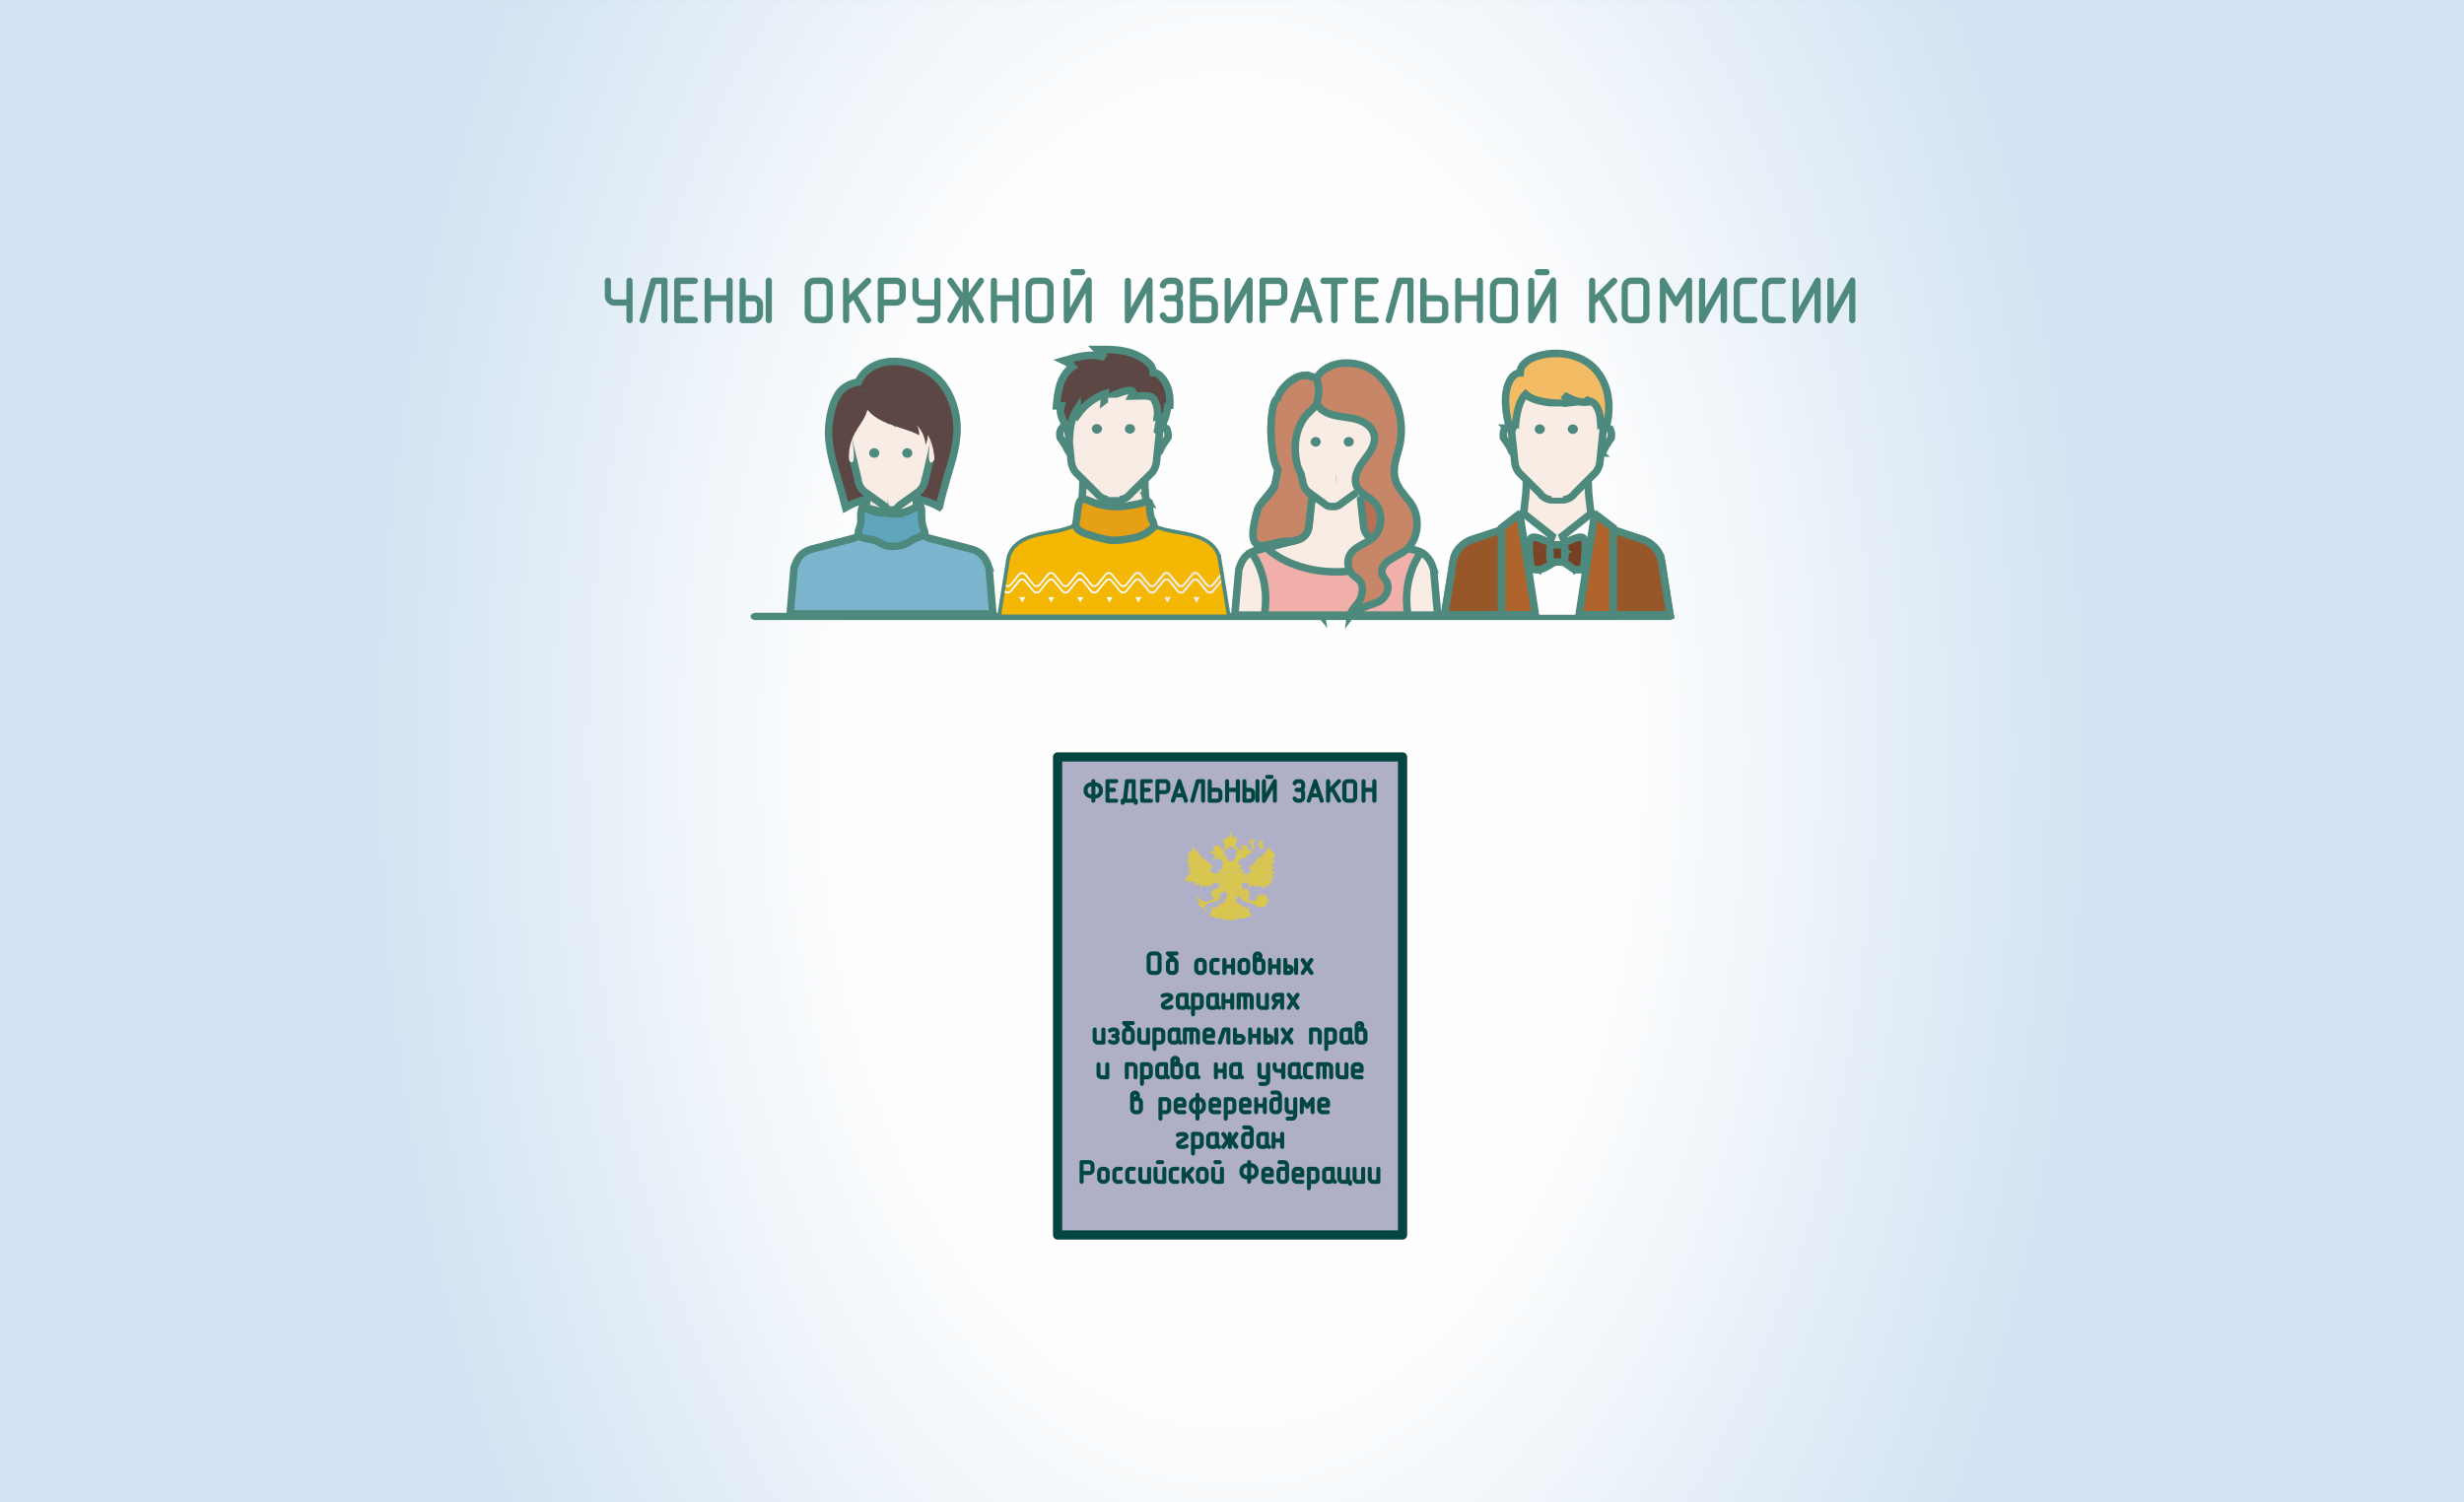 <?xml version="1.0" encoding="UTF-8"?>
<!DOCTYPE svg PUBLIC "-//W3C//DTD SVG 1.0//EN" "http://www.w3.org/TR/2001/REC-SVG-20010904/DTD/svg10.dtd">
<!-- Creator: CorelDRAW X7 -->
<svg xmlns="http://www.w3.org/2000/svg" xml:space="preserve" width="115mm" height="70.122mm" version="1.0" style="shape-rendering:geometricPrecision; text-rendering:geometricPrecision; image-rendering:optimizeQuality; fill-rule:evenodd; clip-rule:evenodd"
viewBox="0 0 11500 7012"
 xmlns:xlink="http://www.w3.org/1999/xlink">
 <rect x="0" y="0" width="11500" height="7012" fill="#333333" stroke="none"/>
 <defs>
  <style type="text/css">
   <![CDATA[
    .str1 {stroke:#4D897C;stroke-width:35.061}
    .str2 {stroke:#F9ECE4;stroke-width:52.592}
    .str4 {stroke:#004641;stroke-width:8.765}
    .str0 {stroke:#4E897C;stroke-width:8.765}
    .str3 {stroke:#034540;stroke-width:43.072;stroke-linecap:round;stroke-linejoin:round}
    .fil20 {fill:none}
    .fil23 {fill:#FEFEFE}
    .fil5 {fill:#FCDFCA}
    .fil15 {fill:#F9D5BB}
    .fil8 {fill:#F9EFE8}
    .fil10 {fill:#F7D0B4}
    .fil24 {fill:#F7E9E2}
    .fil18 {fill:#F4CBAF}
    .fil21 {fill:#F4B704}
    .fil16 {fill:#F0AFA8}
    .fil25 {fill:#F3C9AC}
    .fil19 {fill:#F2C5A5}
    .fil29 {fill:#F3BC64}
    .fil26 {fill:#F0C09E}
    .fil22 {fill:#E6A016}
    .fil13 {fill:#C68667}
    .fil14 {fill:#B87055}
    .fil28 {fill:#AF642C}
    .fil17 {fill:#B06549}
    .fil27 {fill:#975729}
    .fil30 {fill:#7D4525}
    .fil31 {fill:#764024}
    .fil33 {fill:#6F3F26}
    .fil32 {fill:#673A25}
    .fil9 {fill:#58423E}
    .fil6 {fill:#7AB4CD}
    .fil3 {fill:#5C4745}
    .fil11 {fill:#4D897C}
    .fil7 {fill:#5FA5BC}
    .fil35 {fill:#034540}
    .fil2 {fill:#4D8A7D}
    .fil34 {fill:#AFAFC7}
    .fil36 {fill:#D8C650}
    .fil4 {fill:#F9ECE4}
    .fil12 {fill:#4D897C;fill-rule:nonzero}
    .fil1 {fill:#4D8A7D;fill-rule:nonzero}
    .fil0 {fill:url(#id0)}
   ]]>
  </style>
  <radialGradient id="id0" gradientUnits="userSpaceOnUse" gradientTransform="matrix(1.171 -0 -0 1.921 -985 -3229)" cx="5750" cy="3506.1" r="3506.1" fx="5750" fy="3506.1">
   <stop offset="0" style="stop-opacity:1; stop-color:#FEFEFE"/>
   <stop offset="0.439" style="stop-opacity:1; stop-color:#FEFEFE"/>
   <stop offset="1" style="stop-opacity:1; stop-color:#D1E2F2"/>
  </radialGradient>
 </defs>
 <g id="Layer_x0020_1">
  <path class="fil0" d="M0 0l11500 0 0 7012 -11500 0 0 -7012z"/>
  <g id="_286472004192">
   <g>
    <path class="fil1" d="M3526 2894c-12,0 -23,-7 -23,-17 0,-9 11,-17 23,-17l0 34zm4265 0l-4265 0 0 -34 4265 0 0 34zm0 -34c13,0 23,8 23,17 0,10 -10,17 -23,17l0 -34z"/>
   </g>
   <g id="_286471966432">
    <path class="fil2 str0" d="M2928 1402l0 -91c0,-3 1,-6 3,-8 2,-2 5,-3 7,-3 3,0 5,1 7,3 2,2 3,4 3,8l0 182c0,4 -1,6 -2,8 -2,2 -5,3 -8,3 -2,0 -5,-1 -7,-3 -2,-2 -3,-4 -3,-8l0 -71 -61 0c-11,0 -20,-4 -28,-12 -8,-8 -12,-17 -12,-28l0 -71c0,-3 1,-6 3,-8 2,-2 4,-3 7,-3 2,0 5,1 7,3 2,2 3,4 3,8l0 71c0,5 2,10 6,14 2,2 4,3 6,5 3,0 6,1 8,1l61 0zm183 91c0,4 -1,6 -3,8 -2,2 -4,3 -7,3 -3,0 -5,-1 -7,-3 -2,-2 -3,-4 -3,-8l0 -172 -33 0 -49 175c0,2 -1,4 -3,5 -2,2 -4,3 -7,3 -3,0 -5,-1 -7,-3 -2,-2 -3,-4 -3,-7 0,-2 0,-3 1,-3l50 -183c2,-5 5,-8 10,-8l51 0c7,0 10,4 10,11l0 182zm61 -111l51 0c2,0 5,1 7,3 2,2 3,4 3,7 0,2 -1,5 -3,7 -1,2 -4,3 -7,3l-51 0 0 81 71 0c3,0 5,1 7,3 2,2 3,5 3,7 0,3 -1,5 -2,7 -2,2 -5,4 -8,4l-82 0c-6,0 -10,-4 -10,-10l0 -183c0,-7 4,-11 10,-11l82 0c3,0 5,1 7,4 2,2 3,4 3,7 0,2 -1,4 -3,6 -1,3 -4,4 -7,4l-71 0 0 61zm223 0l0 -71c0,-3 1,-5 3,-8 2,-2 4,-3 7,-3 3,0 5,1 7,3 2,2 3,4 3,8l0 182c0,3 -1,6 -3,8 -3,2 -5,3 -7,3 -3,0 -5,-1 -7,-3 -2,-2 -3,-4 -3,-8l0 -91 -81 0 0 91c0,4 -1,6 -3,8 -2,2 -5,3 -8,3 -2,0 -5,-1 -7,-3 -2,-2 -3,-4 -3,-8l0 -182c0,-3 1,-5 3,-8 2,-2 5,-2 7,-2 3,0 5,0 7,2 3,2 4,4 4,8l0 71 81 0zm203 111c0,4 -1,6 -3,8 -2,2 -4,3 -7,3 -3,0 -5,-1 -7,-3 -2,-2 -3,-4 -3,-8l0 -182c0,-3 1,-6 3,-8 2,-2 4,-3 7,-3 2,0 5,1 7,3 2,2 3,4 3,8l0 182zm-122 -91l0 81 41 0c5,0 10,-2 14,-5 4,-4 6,-9 6,-15l0 -41c0,-5 -2,-10 -6,-14 -4,-4 -8,-6 -14,-6l-41 0zm0 -20l41 0c11,0 20,4 28,12 8,7 12,17 12,28l0 41c0,11 -4,21 -12,29 -8,7 -17,12 -28,12l-51 0c-7,0 -10,-4 -10,-11l0 -182c0,-3 1,-6 3,-8 2,-2 4,-3 7,-3 2,0 5,1 7,3 2,2 3,4 3,8l0 71zm406 81c0,11 -4,21 -12,29 -8,7 -18,12 -29,12l-40 0c-11,0 -21,-4 -29,-12 -8,-8 -12,-18 -12,-29l0 -122c0,-11 4,-21 12,-29 8,-8 17,-12 29,-12l40 0c11,0 21,4 29,12 8,8 12,18 12,29l0 122zm-20 0l0 -122c0,-6 -2,-11 -6,-14 -4,-4 -9,-6 -15,-6l-40 0c-6,0 -11,2 -15,5 -2,2 -3,5 -4,7 -1,3 -2,5 -2,8l0 122c0,6 2,11 6,15 2,1 4,3 7,4 3,1 5,1 8,1l40 0c6,0 11,-2 15,-5 4,-4 6,-9 6,-15zm97 -75l85 -85c2,-2 5,-3 7,-3 3,0 5,1 7,4 3,2 4,4 4,7 0,2 -1,4 -3,7l-61 60 62 110 2 6c0,2 -1,5 -3,6 -2,2 -5,4 -8,4 -3,0 -6,-2 -8,-6l-60 -106 -24 24 0 77c0,4 -1,6 -3,8 -2,2 -4,3 -7,3 -3,0 -5,-1 -7,-3 -2,-2 -3,-4 -3,-8l0 -183c0,-2 1,-5 3,-7 2,-2 4,-3 7,-3 2,0 5,1 7,3 2,2 3,4 3,7l0 78zm162 14l61 0c6,0 11,-2 15,-6 4,-3 5,-8 5,-14l0 -41c0,-6 -1,-11 -5,-14 -4,-4 -9,-6 -15,-6l-61 0 0 81zm0 20l0 71c0,4 -1,6 -3,8 -2,2 -4,3 -7,3 -3,0 -5,-1 -7,-3 -2,-2 -3,-4 -3,-8l0 -182c0,-7 3,-11 10,-11l71 0c11,0 21,4 29,12 8,8 12,18 12,29l0 41c0,11 -4,20 -12,28 -8,8 -18,12 -29,12l-61 0zm244 0l-61 0c-11,0 -21,-4 -29,-12 -8,-8 -12,-17 -12,-28l0 -71c0,-3 1,-6 3,-8 2,-2 5,-3 7,-3 3,0 5,1 7,3 2,2 3,4 3,8l0 71c0,5 2,10 6,14 2,2 5,3 7,5 3,0 5,1 8,1l61 0 0 -91c0,-3 1,-6 3,-8 2,-2 4,-3 7,-3 2,0 5,1 7,3 2,2 3,4 3,8l0 152c0,11 -4,21 -12,29 -8,7 -17,12 -29,12l-50 0c-3,0 -6,-1 -8,-3 -2,-2 -2,-5 -2,-8 0,-2 0,-4 2,-6 2,-3 5,-4 8,-4l51 0c5,0 10,-2 14,-5 4,-4 6,-9 6,-15l0 -41zm152 -42l53 -75c0,-1 2,-2 3,-3 2,-1 3,-2 5,-2 2,0 5,1 7,3 2,3 3,5 3,8 0,2 0,4 -2,6l-53 75 54 96c1,2 1,4 1,6 0,2 -1,4 -3,6 -2,2 -4,4 -7,4 -4,0 -6,-2 -9,-6l-52 -93 0 88c0,4 -1,6 -3,8 -2,2 -4,3 -7,3 -3,0 -5,-1 -7,-3 -2,-2 -3,-4 -3,-8l0 -87 -52 92c-1,1 -2,3 -4,4l-2 1 -3 1c-3,0 -5,-1 -7,-3 -2,-2 -3,-5 -3,-7 0,-2 0,-3 1,-6l54 -96 -53 -75c-1,-1 -2,-3 -2,-6 0,-3 1,-5 3,-7 2,-3 4,-4 7,-4 3,0 6,2 8,5l53 75 0 -69c0,-3 1,-6 3,-8 2,-2 4,-3 7,-3 3,0 5,1 7,3 2,2 3,4 3,8l0 69zm213 2l0 -71c0,-3 1,-5 3,-8 2,-2 5,-3 7,-3 3,0 5,1 7,3 2,2 3,4 3,8l0 182c0,3 -1,6 -3,8 -2,2 -5,3 -7,3 -2,0 -5,-1 -7,-3 -2,-2 -3,-4 -3,-8l0 -91 -81 0 0 91c0,4 -1,6 -3,8 -2,2 -4,3 -7,3 -3,0 -5,-1 -7,-3 -2,-2 -3,-4 -3,-8l0 -182c0,-3 1,-5 3,-8 2,-2 4,-2 7,-2 2,0 5,0 7,2 2,2 3,4 3,8l0 71 81 0zm183 81c0,11 -4,21 -12,29 -8,7 -18,12 -29,12l-41 0c-11,0 -20,-4 -28,-12 -8,-8 -12,-18 -12,-29l0 -122c0,-11 4,-21 12,-29 8,-8 17,-12 28,-12l41 0c11,0 21,4 29,12 8,8 12,18 12,29l0 122zm-21 0l0 -122c0,-6 -2,-11 -5,-14 -4,-4 -9,-6 -15,-6l-41 0c-5,0 -10,2 -14,5 -2,2 -3,5 -4,7 -1,3 -2,5 -2,8l0 122c0,6 2,11 6,15 2,1 4,3 6,4 3,1 6,1 8,1l41 0c6,0 10,-2 14,-5 4,-4 6,-9 6,-15zm159 -183l-41 0c-3,0 -6,-1 -7,-2 -2,-3 -3,-5 -3,-8 0,-2 1,-4 2,-7 2,-2 5,-3 8,-3l41 0c2,0 5,1 7,3 2,2 3,5 3,7 0,3 -1,5 -3,7 -1,2 -4,3 -7,3zm40 213c0,4 -1,6 -3,8 -2,2 -4,3 -7,3 -3,0 -5,-1 -7,-3 -2,-2 -3,-4 -3,-8l0 -143 -82 148c-2,2 -3,4 -5,5l-2 1c-1,1 -2,1 -3,1 -2,0 -4,-1 -7,-3 -2,-2 -3,-5 -3,-9l0 -182c0,-3 1,-5 3,-8 2,-2 5,-2 8,-2 2,0 4,0 7,2 2,2 3,4 3,8l0 143 82 -148c1,-2 2,-3 4,-5 2,-1 4,-2 6,-2 2,0 4,1 6,3 2,2 3,5 3,9l0 182zm284 0c0,4 -1,6 -3,8 -1,2 -4,3 -7,3 -3,0 -5,-1 -7,-3 -2,-2 -3,-4 -3,-8l0 -143 -82 148c-2,2 -3,4 -5,5l-2 1c-1,1 -2,1 -3,1 -2,0 -4,-1 -7,-3 -2,-2 -2,-5 -2,-9l0 -182c0,-3 1,-5 3,-8 2,-2 4,-2 7,-2 2,0 5,0 7,2 2,2 3,4 3,8l0 143 82 -148c1,-2 3,-3 4,-5 2,-1 4,-2 6,-2 2,0 4,1 6,3 2,2 3,5 3,9l0 182zm102 -91l-31 0c-3,0 -5,-1 -7,-3 -2,-2 -3,-4 -3,-7 0,-3 1,-5 3,-7 2,-2 4,-3 7,-3l31 0c6,0 10,-2 14,-6 4,-4 6,-9 6,-15l0 -20c0,-6 -2,-11 -6,-14 -3,-4 -8,-6 -14,-6l-20 0c-5,0 -9,1 -12,3 -4,3 -6,6 -8,11 0,2 -1,3 -3,4 -1,1 -2,2 -3,2l-3 1c-3,0 -5,-1 -8,-3 -2,-2 -3,-4 -3,-7l1 -4c3,-8 7,-15 15,-20 7,-5 15,-8 24,-8l20 0c11,0 21,4 29,12 7,8 11,18 11,29l0 20c0,6 -1,12 -3,17 -2,6 -6,10 -10,14 9,8 13,18 13,30l0 41c0,11 -4,21 -11,29 -8,7 -18,12 -29,12l-20 0c-9,0 -17,-3 -24,-8 -7,-5 -12,-12 -15,-20l-1 -4c0,-3 1,-5 3,-7 2,-2 5,-3 8,-3 4,0 7,2 9,7 2,4 4,7 8,11 4,2 8,3 12,3l20 0c6,0 10,-2 14,-5 4,-4 6,-9 6,-15l0 -41c0,-6 -1,-10 -4,-14 -4,-4 -9,-6 -16,-6zm101 0l0 81 61 0c6,0 10,-2 14,-5 4,-4 6,-9 6,-15l0 -41c0,-5 -1,-10 -5,-14 -4,-4 -9,-6 -15,-6l-61 0zm0 -20l61 0c11,0 21,4 29,12 8,7 12,17 12,28l0 41c0,11 -4,21 -12,29 -8,7 -18,12 -29,12l-71 0c-7,0 -10,-4 -10,-11l0 -182c0,-7 3,-11 10,-11l81 0c3,0 5,1 7,4 2,2 3,4 3,7 0,2 0,4 -2,6 -2,3 -4,4 -8,4l-71 0 0 61zm264 111c0,4 -1,6 -3,8 -2,2 -4,3 -7,3 -3,0 -5,-1 -7,-3 -2,-2 -3,-4 -3,-8l0 -143 -83 148c-1,2 -2,4 -4,5l-2 1c-1,1 -2,1 -3,1 -2,0 -5,-1 -7,-3 -2,-2 -3,-5 -3,-9l0 -182c0,-3 1,-5 3,-8 2,-2 5,-2 7,-2 3,0 5,0 7,2 2,2 3,4 3,8l0 143 83 -148c1,-2 2,-3 4,-5 2,-1 4,-2 6,-2 2,0 4,1 6,3 2,2 3,5 3,9l0 182zm61 -91l61 0c5,0 10,-2 14,-6 4,-3 6,-8 6,-14l0 -41c0,-6 -2,-11 -6,-14 -3,-4 -8,-6 -14,-6l-61 0 0 81zm0 20l0 71c0,4 -1,6 -3,8 -2,2 -4,3 -7,3 -3,0 -5,-1 -7,-3 -2,-2 -3,-4 -3,-8l0 -182c0,-7 3,-11 10,-11l71 0c11,0 21,4 28,12 8,8 12,18 12,29l0 41c0,11 -4,20 -12,28 -8,8 -17,12 -28,12l-61 0zm157 31l-14 44c-1,2 -2,3 -4,5 -2,1 -3,1 -6,2 -2,0 -5,-1 -7,-3 -2,-2 -3,-4 -3,-7l1 -4 61 -183c2,-5 5,-8 9,-8 5,0 8,3 10,8l60 183 1 4c0,2 -1,5 -3,7 -2,2 -5,3 -7,3 -2,0 -3,-1 -5,-2 -1,0 -3,-2 -5,-5l-14 -44 -74 0zm67 -21l-30 -89 -30 89 60 0zm90 -111l-40 0c-3,0 -6,-1 -8,-3 -1,-2 -2,-5 -2,-7 0,-3 0,-5 2,-7 2,-2 4,-4 8,-4l101 0c3,0 5,1 7,4 2,2 3,4 3,7 0,2 0,4 -2,6 -2,3 -4,4 -8,4l-40 0 0 172c0,4 -1,6 -3,8 -2,2 -5,3 -7,3 -3,0 -6,-1 -8,-3 -2,-2 -3,-4 -3,-8l0 -172zm132 61l51 0c3,0 5,1 7,3 2,2 3,4 3,7 0,2 0,5 -2,7 -2,2 -4,3 -8,3l-51 0 0 81 72 0c2,0 5,1 7,3 2,2 3,5 3,7 0,3 -1,5 -3,7 -2,2 -4,4 -7,4l-82 0c-7,0 -10,-4 -10,-10l0 -183c0,-7 3,-11 10,-11l82 0c2,0 5,1 7,4 2,2 3,4 3,7 0,2 -1,4 -3,6 -2,3 -4,4 -7,4l-72 0 0 61zm244 111c0,4 -1,6 -3,8 -2,2 -4,3 -7,3 -3,0 -5,-1 -7,-3 -2,-2 -3,-4 -3,-8l0 -172 -33 0 -49 175c0,2 -1,4 -3,5 -2,2 -4,3 -7,3 -3,0 -5,-1 -7,-3 -2,-2 -3,-4 -3,-7 0,-2 0,-3 1,-3l50 -183c2,-5 5,-8 10,-8l51 0c7,0 10,4 10,11l0 182zm61 -91l61 0c5,0 10,2 14,6 4,4 6,8 6,14l0 41c0,6 -2,11 -6,15 -2,1 -4,3 -7,4 -2,1 -5,1 -7,1l-61 0 0 -81zm0 -20l0 -71c0,-3 -2,-5 -4,-7 -2,-3 -4,-4 -7,-4 -2,0 -4,1 -6,3 -3,2 -4,4 -4,8l0 182c0,7 4,11 10,11l71 0c11,0 21,-4 29,-12 8,-8 12,-18 12,-29l0 -41c0,-11 -4,-20 -12,-28 -8,-8 -17,-12 -29,-12l-60 0zm243 0l0 -71c0,-3 1,-5 3,-8 2,-2 5,-3 7,-3 3,0 5,1 7,3 2,2 3,4 3,8l0 182c0,3 -1,6 -3,8 -2,2 -5,3 -7,3 -2,0 -5,-1 -7,-3 -2,-2 -3,-4 -3,-8l0 -91 -81 0 0 91c0,4 -1,6 -3,8 -2,2 -4,3 -7,3 -3,0 -5,-1 -7,-3 -2,-2 -3,-4 -3,-8l0 -182c0,-3 1,-5 3,-8 2,-2 4,-2 7,-2 2,0 5,0 7,2 2,2 3,4 3,8l0 71 81 0zm183 81c0,11 -4,21 -12,29 -8,7 -18,12 -29,12l-40 0c-11,0 -21,-4 -29,-12 -8,-8 -12,-18 -12,-29l0 -122c0,-11 4,-21 12,-29 8,-8 17,-12 29,-12l40 0c11,0 21,4 29,12 8,8 12,18 12,29l0 122zm-20 0l0 -122c0,-6 -2,-11 -6,-14 -4,-4 -9,-6 -15,-6l-40 0c-6,0 -11,2 -15,5 -2,2 -3,5 -4,7 -1,3 -2,5 -2,8l0 122c0,6 2,11 6,15 2,1 4,3 7,4 2,1 5,1 8,1l40 0c6,0 11,-2 15,-5 4,-4 6,-9 6,-15zm158 -183l-41 0c-3,0 -5,-1 -7,-2 -2,-3 -3,-5 -3,-8 0,-2 1,-4 3,-7 1,-2 4,-3 7,-3l41 0c3,0 5,1 7,3 2,2 3,5 3,7 0,3 -1,5 -3,7 -1,2 -4,3 -7,3zm40 213c0,4 -1,6 -3,8 -1,2 -4,3 -7,3 -2,0 -5,-1 -7,-3 -2,-2 -3,-4 -3,-8l0 -143 -82 148c-1,2 -3,4 -5,5l-2 1c-1,1 -2,1 -3,1 -2,0 -4,-1 -7,-3 -2,-2 -2,-5 -2,-9l0 -182c0,-3 1,-5 3,-8 2,-2 4,-2 7,-2 2,0 5,0 7,2 2,2 3,4 3,8l0 143 82 -148c1,-2 3,-3 4,-5 2,-1 4,-2 6,-2 2,0 4,1 6,3 2,2 3,5 3,9l0 182zm183 -105l85 -85c2,-2 5,-3 7,-3 3,0 5,1 7,4 3,2 4,4 4,7 0,2 -1,4 -3,7l-61 60 63 110 1 6c0,2 -1,5 -3,6 -2,2 -5,4 -8,4 -3,0 -6,-2 -8,-6l-60 -106 -24 24 0 77c0,4 -1,6 -3,8 -2,2 -4,3 -7,3 -3,0 -5,-1 -7,-3 -2,-2 -3,-4 -3,-8l0 -183c0,-2 1,-5 3,-7 2,-2 4,-3 7,-3 2,0 5,1 7,3 2,2 3,4 3,7l0 78zm253 75c0,11 -4,21 -11,29 -8,7 -18,12 -29,12l-41 0c-11,0 -20,-4 -28,-12 -8,-8 -12,-18 -12,-29l0 -122c0,-11 4,-21 12,-29 7,-8 17,-12 28,-12l41 0c11,0 21,4 29,12 7,8 11,18 11,29l0 122zm-20 0l0 -122c0,-6 -2,-11 -6,-14 -3,-4 -8,-6 -14,-6l-41 0c-5,0 -10,2 -14,5 -2,2 -4,5 -5,7 -1,3 -1,5 -1,8l0 122c0,6 2,11 6,15 2,1 4,3 6,4 3,1 6,1 8,1l41 0c6,0 10,-2 14,-5 4,-4 6,-9 6,-15zm219 30c0,4 0,6 -2,8 -2,2 -5,3 -8,3 -2,0 -4,-1 -6,-3 -3,-2 -4,-4 -4,-8l0 -145 -42 71c-2,4 -5,6 -9,6 -2,0 -5,-2 -8,-6l-43 -71 0 145c0,4 -1,6 -2,8 -2,2 -5,3 -8,3 -2,0 -5,-1 -7,-3 -2,-2 -3,-4 -3,-8l0 -181c0,-4 1,-7 3,-9 2,-2 4,-3 7,-3 1,0 3,0 4,1 2,1 3,3 5,5l52 87 53 -87c2,-4 5,-6 9,-6 3,0 5,1 7,3 2,2 2,5 2,9l0 181z"/>
    <path class="fil2 str0" d="M8056 1493c0,4 -1,6 -3,8 -2,2 -5,3 -8,3 -2,0 -5,-1 -7,-3 -2,-2 -3,-4 -3,-8l0 -143 -82 148c-1,2 -3,4 -4,5l-3 1c0,1 -1,1 -3,1 -2,0 -4,-1 -7,-3 -1,-2 -2,-5 -2,-9l0 -182c0,-3 1,-5 3,-8 2,-2 4,-2 7,-2 3,0 5,0 7,2 2,2 3,4 3,8l0 143 82 -148c1,-2 3,-3 5,-5 2,-1 3,-2 5,-2 2,0 5,1 6,3 3,2 4,5 4,9l0 182zm132 11l-51 0c-11,0 -21,-4 -29,-12 -8,-8 -12,-18 -12,-29l0 -122c0,-11 4,-21 12,-29 8,-8 17,-12 29,-12l51 0c2,0 5,1 7,4 2,2 3,4 3,7 0,2 -1,4 -3,6 -1,3 -4,4 -7,4l-51 0c-6,0 -11,2 -15,5 -2,2 -3,5 -4,7 -1,3 -2,5 -2,8l0 122c0,6 2,11 6,15 2,1 4,3 7,4 3,1 5,1 8,1l51 0c2,0 5,1 7,3 2,2 3,5 3,7 0,3 -1,5 -3,7 -1,2 -4,4 -7,4zm133 0l-51 0c-11,0 -21,-4 -29,-12 -8,-8 -12,-18 -12,-29l0 -122c0,-11 4,-21 12,-29 8,-8 17,-12 29,-12l51 0c2,0 5,1 7,4 2,2 3,4 3,7 0,2 -1,4 -3,6 -2,3 -4,4 -8,4l-50 0c-6,0 -11,2 -15,5 -2,2 -3,5 -4,7 -1,3 -2,5 -2,8l0 122c0,6 2,11 6,15 2,1 4,3 7,4 2,1 5,1 8,1l50 0c3,0 6,1 8,3 2,2 3,5 3,7 0,3 -1,5 -3,7 -2,2 -4,4 -7,4zm172 -11c0,4 -1,6 -3,8 -2,2 -4,3 -7,3 -3,0 -5,-1 -7,-3 -2,-2 -3,-4 -3,-8l0 -143 -83 148c-1,2 -2,4 -4,5l-2 1c-1,1 -2,1 -4,1 -2,0 -4,-1 -6,-3 -2,-2 -3,-5 -3,-9l0 -182c0,-3 1,-5 3,-8 2,-2 5,-2 7,-2 3,0 5,0 7,2 2,2 3,4 3,8l0 143 83 -148c1,-2 2,-3 4,-5 2,-1 4,-2 6,-2 2,0 4,1 6,3 2,2 3,5 3,9l0 182zm162 0c0,4 -1,6 -3,8 -2,2 -4,3 -7,3 -3,0 -5,-1 -7,-3 -2,-2 -3,-4 -3,-8l0 -143 -82 148c-2,2 -3,4 -5,5l-2 1c-1,1 -2,1 -3,1 -2,0 -4,-1 -7,-3 -2,-2 -3,-5 -3,-9l0 -182c0,-3 1,-5 3,-8 2,-2 5,-2 8,-2 2,0 4,0 7,2 2,2 3,4 3,8l0 143 82 -148c1,-2 2,-3 4,-5 2,-1 4,-2 6,-2 2,0 4,1 6,3 2,2 3,5 3,9l0 182z"/>
   </g>
   <g id="_286471940352">
    <g>
     <path class="fil3 str1" d="M4384 2366c-55,-31 -132,-50 -217,-50 -87,0 -165,20 -220,52 -10,-41 -22,-82 -34,-122 -25,-87 -53,-172 -44,-264 5,-51 20,-119 55,-158 20,-22 51,-36 82,-41l0 0c2,-5 4,-9 7,-14 73,-123 267,-93 357,-8 56,52 87,128 95,204 9,92 -19,177 -45,264 -13,45 -26,91 -36,137z"/>
     <path class="fil4" d="M4616 2650c-19,-57 -42,-79 -101,-92l-170 -44c-31,-6 -54,-33 -56,-65l-25 -220 -103 0 -103 0 -25 220c-2,32 -25,59 -56,65l-170 44c-59,13 -82,35 -101,92l-18 215 473 0 473 0 -18 -215z"/>
     <path class="fil4 str1" d="M4141 1799c-48,5 -116,28 -145,73 -31,45 -46,115 -38,170l46 194c0,2 1,5 1,7l0 1c4,23 18,43 36,56l77 55c13,11 20,17 36,17l6 0 1 0 0 -574c-7,0 -13,0 -20,1z"/>
     <path class="fil4 str1" d="M4181 1799c48,5 115,28 145,73 31,45 46,115 38,170l-46 197 -1 1c-3,24 -17,46 -36,60l-77 55c-13,11 -20,17 -36,17l-6 0 -1 0 0 -574c7,0 13,0 20,1z"/>
     <path class="fil5" d="M4380 2042c3,0 7,1 9,3 2,2 2,4 3,6 4,11 6,24 3,36 -11,17 -25,34 -33,54 -3,5 -7,16 -15,17 -7,1 -10,-9 -10,-15 -3,-29 1,-59 6,-88 0,-2 0,-4 2,-6 1,-2 3,-3 6,-3 9,-3 19,-5 29,-4z"/>
     <path class="fil4" d="M4346 2158c-4,0 -6,-3 -8,-7 -1,-2 -1,-5 -1,-8 -1,-6 -1,-11 -1,-17 0,-24 3,-47 7,-71 0,-2 0,-4 2,-6 1,-2 3,-3 6,-3 7,-3 15,-4 23,-4 2,0 4,0 6,0 3,0 7,1 9,3 2,2 2,4 3,6 3,7 4,16 4,24 0,4 0,8 -1,12 -11,17 -25,34 -33,54 -3,5 -7,16 -15,17 0,0 0,0 -1,0z"/>
     <path class="fil4" d="M3941 2042c-3,0 -7,1 -9,3 -2,2 -2,4 -3,6 -4,11 -6,24 -3,36 11,17 25,34 33,54 3,5 7,16 15,17 7,1 10,-9 10,-15 3,-29 -1,-59 -6,-88 0,-2 0,-4 -2,-6 -1,-2 -3,-3 -6,-3 -9,-3 -19,-5 -29,-4z"/>
     <path class="fil6 str1" d="M4616 2650c-19,-57 -42,-79 -101,-92l-170 -44c-31,-6 -54,-33 -56,-65l-10 -74c-28,17 -70,27 -118,27 -48,0 -90,-10 -118,-27l-10 74c-2,32 -25,59 -56,65l-170 44c-59,13 -82,35 -101,92l-18 215 473 0 473 0 -18 -215z"/>
     <path class="fil7 str1" d="M4260 2519c-10,7 -20,13 -31,18 -20,10 -42,13 -63,13 -14,0 -28,-1 -40,-7 -10,-4 -18,-10 -28,-14 -19,-10 -41,-13 -62,-17 -11,-2 -23,-6 -28,-17 -6,-13 3,-28 7,-42 7,-23 1,-32 3,-56 1,-7 3,-14 3,-21 1,-4 3,-9 7,-10 7,-1 20,8 26,11 11,5 22,11 34,13 15,4 31,2 47,4 8,0 16,2 24,3 38,4 76,-8 110,-27 6,-3 10,-9 17,-9 3,-1 6,-1 8,1 9,5 7,29 7,38 1,30 0,44 11,72 3,6 6,14 2,20 -1,3 -4,5 -6,6 -11,8 -26,9 -38,16 -3,1 -7,3 -10,5z"/>
     <path class="fil8" d="M4345 2514c0,0 0,0 0,0 0,0 0,0 0,0z"/>
     <path class="fil8" d="M4345 2514c0,0 0,0 0,0 0,0 0,0 0,0z"/>
     <path class="fil8" d="M4345 2514c0,0 0,0 0,0 0,0 0,0 0,0z"/>
     <path class="fil8" d="M4345 2514c-13,-3 -25,-9 -34,-18 0,0 0,0 0,0 9,9 21,15 34,18z"/>
     <path class="fil8" d="M4316 2486c0,-5 -2,-10 -4,-14 -11,-28 -10,-42 -11,-72 0,-1 0,-1 0,-2 0,1 0,1 0,2 1,30 0,44 11,72 2,4 4,9 4,14zm-37 -123l-4 -36 4 36z"/>
     <path class="fil9" d="M4275 2327l0 0 -2 -21 2 21zm-226 -17l0 0 0 -4 0 4z"/>
     <path class="fil4 str1" d="M4174 2398c-5,0 -10,0 -15,-1 -8,-1 -16,-3 -24,-3 -10,-1 -83,-23 -93,-24l7 -60 0 -4 69 49c13,11 20,17 36,17 0,0 0,0 0,0l6 0 1 0 1 0 6 0c16,0 23,-6 36,-17l69 -49 2 21 4 36c-3,2 -6,5 -10,7 -30,16 -62,28 -95,28z"/>
     <path class="fil10" d="M4154 2372c-16,0 -23,-6 -36,-17 13,11 20,17 36,17z"/>
     <path class="fil8" d="M4301 2390c0,-9 0,-20 -4,-26 4,6 4,17 4,26zm-7 -28c0,0 0,0 0,0 0,0 0,0 0,0zm0 0c0,0 0,0 0,0 0,0 0,0 0,0zm-8 -1c0,0 0,0 0,0 0,0 0,0 0,0zm0 0c0,0 0,0 0,0 0,0 0,0 0,0zm0 0c1,0 1,0 2,0 -1,0 -1,0 -2,0zm2 0c0,0 0,0 0,0l0 0c0,0 0,0 0,0z"/>
     <path class="fil3" d="M3942 1862c8,-11 15,-23 26,-31 11,-8 24,-13 37,-11 7,2 13,5 19,9 7,5 14,12 18,20 16,28 10,63 -4,92 -13,29 -34,53 -49,82 -27,49 -34,109 -20,163 -20,-8 -35,-24 -47,-42 -27,-42 -40,-93 -35,-142 5,-51 28,-98 55,-140z"/>
     <path class="fil3" d="M4194 1758c-55,-6 -112,13 -155,49 -5,4 -9,8 -13,14 -7,11 -7,26 -4,39 12,54 62,92 113,113 51,22 106,32 155,58 1,-16 -3,-33 -11,-46 24,24 39,58 41,92 8,-19 10,-33 11,-47 30,54 35,122 30,183 31,-26 53,-61 66,-99 14,-38 19,-78 21,-119 0,-10 1,-20 -2,-30 -1,-9 -5,-16 -8,-24 -20,-45 -41,-91 -80,-121 -23,-17 -51,-28 -79,-38 -28,-10 -56,-20 -85,-24z"/>
     <path class="fil4" d="M4148 2358c-1,0 -19,-88 -20,-89 -2,-3 0,-43 -3,-45 -2,-2 0,-47 -2,-49l1 -148 5 -44c24,-16 55,15 60,19l-2 66 1 88c-1,5 -2,13 -3,18 24,67 15,219 -37,184z"/>
     <g>
      <path class="fil11" d="M4080 2103c-6,0 -12,5 -12,11 0,7 6,12 12,12 7,0 12,-5 12,-12 0,-6 -5,-11 -12,-11zm154 0c-6,0 -11,5 -11,11 0,7 5,12 11,12 7,0 12,-5 12,-12 0,-6 -5,-11 -12,-11z"/>
      <path id="1" class="fil12" d="M4080 2114l-23 0 0 0 0 -1 0 -1 0 -1 0 -1 0 -1 1 -1 0 -1 0 -1 1 -1 0 -1 1 -1 0 -1 1 -1 1 0 0 -1 1 -1 1 -1 1 0 1 -1 1 -1 1 0 1 -1 1 0 1 -1 1 0 1 -1 1 0 1 0 1 -1 2 0 1 0 1 0 0 21 0 0 0 0 0 0 0 0 1 0 0 0 0 0 0 0 0 0 0 0 0 0 0 0 0 0 0 0 0 0 0 0 0 0 0 0 0 0 0 0 0 0 -1 0 0 0 0 0 0 0 0 1 0 0 0 0 0 0 0 0 0 0 0 0 0 0zm0 0c0,6 -5,11 -12,11 -6,0 -11,-5 -11,-11l23 0zm0 2l0 20 0 0 -1 0 -1 0 -2 0 -1 0 -1 0 -1 -1 -1 0 -1 0 -1 -1 -1 0 -1 -1 -1 -1 -1 0 -1 -1 -1 -1 -1 0 -1 -1 0 -1 -1 -1 -1 -1 0 -1 -1 -1 0 -1 -1 0 0 -1 0 -1 -1 -1 0 -2 0 -1 0 -1 0 -1 0 -1 23 0 0 0 0 1 0 0 0 0 0 0 0 0 0 0 0 0 0 0 0 0 1 0 0 0 0 1 0 0 0 0 0 0 0 0 0 0 0 0 0 0 0 0 0 0 0 0 0 0 0 0 0 0 0 0 -1 0 0 0 0 0 0 0 0 0 0 0zm0 0c7,0 12,4 12,10 0,6 -5,10 -12,10l0 -20zm0 -2l24 0 0 0 0 1 0 1 -1 1 0 1 0 2 0 1 -1 1 0 1 0 0 -1 1 0 1 -1 1 -1 1 0 1 -1 1 -1 1 0 0 -1 1 -1 1 -1 0 -1 1 -1 1 -1 0 -1 1 -1 0 -1 0 -2 1 -1 0 -1 0 -1 0 -2 0 -1 0 0 -20 0 0 0 0 0 0 0 0 0 0 0 0 0 0 0 0 0 0 0 0 0 0 0 0 0 0 0 0 0 0 0 0 0 0 0 0 0 0 0 -1 0 0 0 0 0 0 0 0 0 0 0 0 0 0 0 0 0 0 0 0 0 -1 0 0 0 0zm0 0c0,-5 5,-10 12,-10 6,0 12,5 12,10l-24 0zm0 -1l0 -21 0 0 1 0 2 0 1 0 1 1 1 0 2 0 1 1 1 0 1 1 1 0 1 1 1 0 1 1 1 1 1 0 0 1 1 1 1 1 0 0 1 1 1 1 0 1 1 1 0 1 0 1 1 1 0 1 0 1 0 1 1 1 0 1 0 1 -24 0 0 0 0 0 0 0 0 0 0 0 0 0 0 -1 0 0 0 0 0 0 0 0 0 0 0 0 0 0 0 0 0 0 0 0 0 0 0 0 0 0 0 0 0 0 0 0 0 0 0 0 0 0 0 0 0 0 0 0 0 0 0 0 0 0 0 0zm0 0c-6,0 -11,-5 -11,-10 0,-6 5,-11 11,-11l0 21zm154 1l-23 0 0 0 0 -1 0 -1 0 -1 0 -1 1 -1 0 -1 0 -1 1 -1 0 -1 1 -1 0 -1 1 -1 0 -1 1 0 1 -1 0 -1 1 -1 1 0 1 -1 1 -1 1 0 1 -1 1 0 1 -1 1 0 1 -1 1 0 1 0 2 -1 1 0 1 0 1 0 0 21 0 0 1 0 0 0 0 0 0 0 0 0 0 0 0 0 0 0 0 0 0 0 0 0 0 0 0 0 0 0 0 0 0 0 0 0 0 0 0 0 0 0 0 0 0 0 0 0 0 0 0 1 0 0 -1 0 0 0 0 0 0 0 0 0 0 0zm0 0c0,6 -5,11 -11,11 -7,0 -12,-5 -12,-11l23 0zm0 2l0 20 0 0 -1 0 -1 0 -1 0 -2 0 -1 0 -1 -1 -1 0 -1 0 -1 -1 -1 0 -1 -1 -1 -1 -1 0 -1 -1 -1 -1 -1 0 0 -1 -1 -1 -1 -1 0 -1 -1 -1 0 -1 -1 -1 0 0 -1 -1 0 -1 0 -1 -1 -2 0 -1 0 -1 0 -1 0 -1 23 0 0 0 0 1 0 0 1 0 0 0 0 0 0 0 0 0 0 0 0 0 0 0 0 0 0 1 0 0 0 0 0 0 0 0 0 0 0 0 0 0 0 0 0 0 0 0 0 0 0 0 0 0 0 0 0 0 0 0 0 0 -1 0 0 0 0 0zm0 0c7,0 12,4 12,10 0,6 -5,10 -12,10l0 -20zm0 -2l24 0 0 0 0 1 0 1 0 1 -1 1 0 2 0 1 0 1 -1 1 0 0 -1 1 0 1 -1 1 0 1 -1 1 -1 1 0 1 -1 0 -1 1 -1 1 -1 0 -1 1 -1 1 -1 0 -1 1 -1 0 -1 0 -1 1 -2 0 -1 0 -1 0 -1 0 -2 0 0 -20 0 0 0 0 0 0 0 0 0 0 0 0 0 0 0 0 0 0 0 0 0 0 0 0 0 0 0 0 0 0 0 0 0 0 0 0 0 0 0 -1 0 0 0 0 0 0 0 0 0 0 0 0 0 0 0 0 0 0 0 0 0 -1 0 0 0 0zm0 0c0,-5 6,-10 12,-10 7,0 12,5 12,10l-24 0zm0 -1l0 -21 0 0 2 0 1 0 1 0 1 1 2 0 1 0 1 1 1 0 1 1 1 0 1 1 1 0 1 1 1 1 1 0 1 1 0 1 1 1 1 0 0 1 1 1 0 1 1 1 0 1 1 1 0 1 0 1 0 1 1 1 0 1 0 1 0 1 -24 0 0 0 0 0 0 0 0 0 0 0 0 0 0 -1 0 0 0 0 0 0 0 0 0 0 0 0 0 0 0 0 0 0 0 0 0 0 0 0 0 0 0 0 0 0 0 0 0 0 0 0 0 0 0 0 0 0 0 0 0 0 0 0 0 0 0 0zm0 0c-6,0 -11,-5 -11,-10 0,-6 5,-11 11,-11l0 21z"/>
     </g>
    </g>
    <g id="_286471953728">
     <path class="fil13 str1" d="M6126 2710c-19,23 -15,58 -3,86 11,28 42,45 46,75 -19,-24 -56,-34 -84,-45 -17,-7 -35,-11 -51,-20 -31,-17 -51,-59 -34,-91 5,-11 14,-20 18,-31 24,-61 -74,-88 -107,-116 -59,-48 -69,-145 -29,-211 21,-33 52,-60 69,-96 29,-61 6,-113 -9,-172 -20,-77 -10,-160 22,-231 25,-57 80,-117 147,-103 5,1 10,2 15,4 19,8 34,25 42,45 16,39 5,95 -16,131 -18,32 -54,51 -71,85 -22,45 -3,92 24,128 27,34 52,79 36,119 -15,35 -56,49 -82,76 -43,44 -41,125 4,166 33,30 85,40 108,79 17,30 11,73 -14,96 -10,9 -23,16 -31,26z"/>
     <path class="fil14" d="M6293 2252l179 0 0 282 -179 0 0 -282z"/>
     <path class="fil4 str1" d="M6691 2657c-19,-57 -42,-80 -101,-92l-170 -44c-31,-7 -54,-34 -56,-66l-24 -220 -104 0 -103 0 -24 220c-2,32 -25,59 -57,66l-170 44c-59,12 -82,35 -100,92l-19 214 473 0 474 0 -19 -214z"/>
     <path class="fil4" d="M6256 1805c49,5 116,28 146,73 30,45 45,115 38,170l-47 198 0 0c-4,24 -17,46 -37,60l-77 56c-12,10 -20,16 -36,16l-6 0 -1 0 0 -574c7,0 14,1 20,1z"/>
     <path class="fil5" d="M6455 2048c3,0 7,1 9,3 2,2 3,4 3,6 5,11 6,24 4,36 -12,18 -26,35 -34,54 -2,6 -7,17 -14,17 -8,1 -11,-9 -11,-15 -3,-29 2,-58 6,-88 0,-2 1,-4 2,-6 1,-2 4,-3 6,-3 9,-3 19,-5 29,-4z"/>
     <path class="fil15" d="M6422 2164c-4,0 -7,-3 -8,-6l26 -109c3,-1 6,-1 10,-1 1,0 3,0 5,0 3,0 7,1 9,3 2,2 3,4 3,6 3,7 5,16 5,24 0,4 -1,8 -1,12 -12,18 -26,35 -34,54 -2,6 -7,17 -14,17 -1,0 -1,0 -1,0z"/>
     <path class="fil16 str1" d="M6565 2794c0,-90 32,-169 67,-216 -11,-6 -25,-10 -42,-13l-26 -10c-73,69 -193,114 -328,114 -135,0 -254,-45 -327,-114l-27 10c-17,3 -30,7 -42,13 36,47 67,126 67,216 0,27 -2,53 -5,77l334 0 335 0c-4,-24 -6,-50 -6,-77z"/>
     <path class="fil8" d="M6691 2657c0,0 0,-1 0,-1 0,0 0,1 0,1zm0 -1c0,0 0,0 0,0 0,0 0,0 0,0zm0 0c0,0 0,0 0,0 0,0 0,0 0,0z"/>
     <path class="fil8" d="M6562 2557l-1 0c1,-1 2,-2 3,-2 0,0 0,0 0,0 -1,1 -2,1 -2,2z"/>
     <path class="fil17" d="M6420 2521c0,0 0,0 0,0 0,0 0,0 0,0zm0 -1c0,0 0,0 0,0 0,0 0,0 0,0zm0 0c0,0 0,0 0,0 0,0 0,0 0,0zm0 0c0,0 0,0 0,0 0,0 0,0 0,0zm0 0c0,0 0,0 0,0 0,0 0,0 0,0zm-1 0c0,0 0,0 0,0 0,0 0,0 0,0zm0 0c0,0 0,0 0,0 0,0 0,0 0,0zm0 0c0,0 0,0 0,0 0,0 0,0 0,0zm0 0c0,0 0,0 0,0 0,0 0,0 0,0zm0 0c0,0 0,0 0,0 0,0 0,0 0,0zm0 0c-1,0 -1,0 -1,0 0,0 0,0 1,0zm-1 0c0,0 0,0 0,0 0,0 0,0 0,0zm0 0c0,0 0,0 0,0 0,0 0,0 0,0zm0 0c0,0 0,0 0,0 0,0 0,0 0,0zm0 0c0,0 0,0 0,0 0,0 0,0 0,0zm0 0c-25,-6 -44,-25 -51,-48l0 0c7,23 26,42 51,48z"/>
     <path class="fil8" d="M6591 2565c0,0 0,0 0,0 0,0 0,0 0,0 0,0 0,0 0,0z"/>
     <path class="fil10" d="M6591 2565c0,0 0,0 0,0 0,0 0,0 0,0 0,0 0,0 0,0z"/>
     <path class="fil8" d="M6591 2565c0,0 0,0 0,0l0 0c0,0 0,0 0,0zm0 0c0,0 0,0 -1,0 1,0 1,0 1,0z"/>
     <path class="fil10" d="M6591 2565c0,0 0,0 -1,0l0 0c1,0 1,0 1,0 0,0 0,0 0,0l0 0z"/>
     <path class="fil17" d="M6371 2472l0 0c0,0 0,0 0,0zm-12 -60l0 -1c2,0 3,0 3,0 0,0 0,0 0,0l-3 1z"/>
     <path class="fil4" d="M6216 1805c-48,5 -115,28 -145,73 -31,45 -45,115 -38,170l46 194c0,2 1,5 1,7l0 1c5,23 18,43 37,56l76 56c13,10 21,16 37,16l5 0 1 0 0 -574c-6,0 -13,1 -20,1z"/>
     <path class="fil18" d="M6414 2158l0 0c-1,-3 -2,-6 -2,-9 -1,-5 -1,-11 -1,-17 0,-24 4,-47 7,-71 0,-2 1,-4 2,-6 1,-2 4,-3 6,-3 4,-2 9,-3 14,-3l-26 109z"/>
     <path class="fil19" d="M6243 2378l-6 0 -1 0 1 0 6 0c16,0 24,-6 36,-16l0 0 69 -50 -69 50c-12,10 -20,16 -36,16z"/>
     <path class="fil13 str1" d="M6346 2710c19,23 14,58 3,86 -12,28 -42,45 -46,75 18,-24 56,-34 84,-45 17,-7 35,-11 51,-20 31,-17 50,-59 34,-91 -6,-11 -14,-20 -19,-31 -24,-61 75,-88 108,-116 58,-48 69,-145 29,-211 -21,-33 -52,-60 -69,-96 -29,-61 -7,-113 9,-172 23,-91 5,-190 -42,-269 -22,-38 -52,-72 -88,-95 -82,-51 -231,-45 -266,65 -14,43 1,94 35,122 38,30 89,31 136,39 48,8 100,33 109,82 8,42 -22,81 -48,115 -26,34 -51,79 -35,119 15,35 55,49 82,76 43,44 41,125 -4,166 -34,30 -85,40 -108,79 -18,30 -11,73 14,96 10,9 22,16 31,26z"/>
     <path class="fil13 str1" d="M6117 2306c-19,-13 -32,-33 -37,-56l0 -1c0,-2 -1,-5 -1,-7 -3,-10 -5,-20 -7,-30 -7,-13 -13,-26 -17,-41 -21,-82 -11,-179 50,-242 13,-13 27,-24 37,-38 15,-21 23,-132 -16,-132 -18,0 -19,-14 -35,-6 -36,-7 -118,55 -127,105 -46,16 -38,289 0,331 -1,15 -13,65 -13,72 0,32 -83,93 -83,125 -74,256 75,124 158,141l26 -6c32,-7 55,-34 57,-66l15 -143 -7 -6z"/>
     <g>
      <path class="fil11" d="M6141 2050c-7,0 -12,5 -12,12 0,6 5,12 12,12 6,0 11,-6 11,-12 0,-7 -5,-12 -11,-12zm154 0c-7,0 -12,5 -12,12 0,6 5,12 12,12 6,0 12,-6 12,-12 0,-7 -6,-12 -12,-12z"/>
      <path id="1" class="fil12" d="M6141 2062l-24 0 0 0 0 -1 0 -1 0 -1 1 -1 0 -1 0 -1 0 -1 1 -1 0 -1 1 -1 0 -1 1 -1 0 -1 1 -1 1 -1 1 0 0 -1 1 -1 1 -1 1 0 1 -1 1 0 1 -1 1 0 1 -1 1 0 1 -1 2 0 1 0 1 0 1 0 2 0 0 21 0 0 0 0 0 0 0 0 0 0 0 -1 0 0 0 0 0 0 0 0 0 0 0 0 0 0 0 0 0 0 0 0 0 1 0 0 0 0 0 0 0 0 0 0 0 0 0 0 0 0 0 0 0 0 0 0 0 0 0 1 0 0 0 0 0 0zm0 0c0,6 -6,10 -12,10 -7,0 -12,-4 -12,-10l24 0zm0 1l0 21 0 0 -2 0 -1 0 -1 0 -1 0 -2 -1 -1 0 -1 0 -1 -1 -1 0 -1 -1 -1 0 -1 -1 -1 -1 -1 0 -1 -1 0 -1 -1 -1 -1 0 -1 -1 0 -1 -1 -1 0 -1 -1 -1 0 -1 -1 -1 0 -1 0 -1 0 -1 -1 -1 0 -1 0 -1 0 -1 24 0 0 0 0 0 0 0 0 0 0 0 0 1 0 0 0 0 0 0 0 0 0 0 0 0 0 0 0 0 0 0 0 0 0 0 0 0 0 0 0 0 0 0 0 0 0 0 0 0 0 0 0 0 0 0 0 0 0 0 0 0 0 0 0 0 0 0zm0 0c6,0 11,5 11,11 0,5 -5,10 -11,10l0 -21zm0 -1l23 0 0 0 0 1 0 1 0 1 0 1 -1 1 0 1 0 1 -1 1 0 1 -1 1 0 1 -1 1 0 1 -1 1 -1 0 0 1 -1 1 -1 1 -1 0 -1 1 -1 1 -1 0 -1 1 -1 0 -1 1 -1 0 -1 0 -1 1 -2 0 -1 0 -1 0 -1 0 0 -21 0 0 -1 0 0 0 0 0 0 0 0 0 0 0 0 0 0 0 0 0 0 0 0 0 0 0 0 0 0 0 0 0 0 0 0 0 0 0 0 0 0 0 0 0 0 0 0 0 0 0 0 0 1 -1 0 0 0 0 0 0 0 0 0 0 0 0zm0 0c0,-6 5,-11 11,-11 7,0 12,5 12,11l-23 0zm0 -1l0 -21 0 0 1 0 1 0 1 0 2 0 1 0 1 1 1 0 1 1 1 0 1 1 1 0 1 1 1 0 1 1 1 1 1 1 0 0 1 1 1 1 0 1 1 1 0 1 1 1 0 1 1 1 0 1 0 1 1 1 0 1 0 1 0 1 0 1 -23 0 0 0 0 0 0 -1 0 0 0 0 -1 0 0 0 0 0 0 0 0 0 0 0 0 0 0 0 0 0 0 0 0 -1 0 0 0 0 0 0 0 0 0 0 0 0 0 0 0 0 0 0 0 1 0 0 0 0 0 0 0 0 1 0 0 0 0 0zm0 0c-7,0 -12,-5 -12,-11 0,-6 5,-10 12,-10l0 21zm154 1l-24 0 0 0 0 -1 0 -1 1 -1 0 -1 0 -1 0 -1 1 -1 0 -1 0 -1 1 -1 0 -1 1 -1 1 -1 0 -1 1 -1 1 0 0 -1 1 -1 1 -1 1 0 1 -1 1 0 1 -1 1 0 1 -1 1 0 2 -1 1 0 1 0 1 0 2 0 1 0 0 21 0 0 0 0 0 0 0 0 0 0 0 -1 0 0 0 0 0 0 0 0 0 0 0 0 0 0 0 0 0 0 0 0 0 1 0 0 0 0 0 0 0 0 0 0 0 0 0 0 0 0 0 0 0 0 0 0 0 0 0 1 0 0 0 0 0 0zm0 0c0,6 -5,10 -12,10 -6,0 -12,-4 -12,-10l24 0zm0 1l0 21 0 0 -1 0 -2 0 -1 0 -1 0 -1 -1 -2 0 -1 0 -1 -1 -1 0 -1 -1 -1 0 -1 -1 -1 -1 -1 0 -1 -1 0 -1 -1 -1 -1 0 0 -1 -1 -1 -1 -1 0 -1 -1 -1 0 -1 0 -1 -1 -1 0 -1 0 -1 0 -1 -1 -1 0 -1 0 -1 24 0 0 0 0 0 0 0 0 0 0 0 0 1 0 0 0 0 0 0 0 0 0 0 0 0 0 0 0 0 0 0 0 0 0 0 0 0 0 0 0 0 0 0 0 0 0 0 0 0 0 0 0 0 0 0 0 0 0 0 0 0 0 0 0 0 0 0zm0 0c6,0 12,5 12,11 0,5 -6,10 -12,10l0 -21zm0 -1l23 0 0 0 0 1 0 1 0 1 0 1 0 1 -1 1 0 1 0 1 -1 1 0 1 -1 1 0 1 -1 1 -1 1 0 0 -1 1 -1 1 -1 1 -1 0 -1 1 -1 1 0 0 -2 1 -1 0 -1 1 -1 0 -1 0 -1 1 -1 0 -2 0 -1 0 -1 0 0 -21 0 0 0 0 0 0 0 0 -1 0 0 0 0 0 0 0 0 0 0 0 0 0 0 0 0 0 0 0 0 0 0 0 0 0 0 0 0 0 0 0 0 0 1 0 0 0 0 0 0 0 0 0 0 -1 0 0 0 0 0 0 0 0 0 0 0 0zm0 0c0,-6 5,-11 12,-11 6,0 11,5 11,11l-23 0zm0 -1l0 -21 0 0 1 0 1 0 2 0 1 0 1 0 1 1 1 0 1 1 1 0 2 1 0 0 1 1 1 0 1 1 1 1 1 1 1 0 0 1 1 1 1 1 0 1 1 1 0 1 1 1 0 1 0 1 1 1 0 1 0 1 0 1 0 1 0 1 -23 0 0 0 0 0 0 -1 0 0 0 0 0 0 0 0 0 0 0 0 0 0 -1 0 0 0 0 0 0 0 0 0 0 -1 0 0 0 0 0 0 0 0 0 0 0 0 0 0 0 0 0 0 0 1 0 0 1 0 0 0 0 0 0 0 0 0 0 0zm0 0c-7,0 -12,-5 -12,-11 0,-6 5,-10 12,-10l0 21z"/>
     </g>
     <path class="fil20 str1" d="M6107 2302l1 -4 69 50c12,10 20,16 36,16 0,0 0,0 0,0l6 0 1 0 1 0 5 0c17,0 24,-6 37,-16l69 -50"/>
    </g>
    <g>
     <path class="fil4 str1" d="M5682 2603c-28,-101 -163,-102 -240,-121 -10,-2 -19,-5 -28,-8 -9,-2 -18,-5 -26,-10 -32,-22 -33,-78 -37,-112 -5,-36 -8,-72 -8,-108 0,-13 0,-26 1,-39 -33,13 -53,38 -88,39 -3,0 -18,0 -32,0 -13,0 -25,0 -25,0 0,0 -13,0 -26,0 -14,0 -29,0 -31,0 -36,-1 -56,-26 -88,-39 0,13 1,26 0,39 0,36 -2,72 -7,108 -5,34 -6,90 -38,112 -8,5 -17,8 -26,10 -9,3 -18,6 -27,8 -77,19 -212,20 -241,121l-42 265 526 0 526 0 -43 -265z"/>
     <path class="fil5" d="M5435 1997c3,0 7,1 9,3 2,2 3,4 3,6 5,11 6,24 4,36 -12,18 -26,35 -34,54 -2,6 -7,17 -14,17 -8,1 -11,-9 -11,-14 -2,-30 2,-59 6,-89 0,-2 1,-4 2,-6 2,-2 4,-3 6,-3 9,-3 19,-4 29,-4z"/>
     <path class="fil4 str1" d="M5402 2113c-7,0 -10,-9 -10,-14 -1,-6 -1,-12 -1,-18 0,-24 4,-47 7,-71 0,-2 1,-4 2,-6 2,-2 4,-3 6,-3 8,-3 16,-4 24,-4 2,0 3,0 5,0 3,0 7,1 9,3 2,2 3,4 3,6 3,7 5,16 5,24 0,4 -1,8 -1,12 -12,18 -26,35 -34,54 -2,6 -7,17 -14,17 -1,0 -1,0 -1,0z"/>
     <path class="fil4 str1" d="M5419 1951l-22 207c-2,17 -9,32 -19,46l-99 98c-1,2 -3,4 -5,5 -13,16 -32,25 -53,25l-22 0 0 -604c122,0 239,89 220,223z"/>
     <path class="fil4 str1" d="M4963 1997c-3,0 -7,1 -9,3 -2,2 -3,4 -3,6 -5,11 -6,24 -3,36 11,18 25,35 33,54 3,6 7,17 14,17 8,1 11,-9 11,-14 3,-30 -2,-59 -6,-89 0,-2 -1,-4 -2,-6 -1,-2 -4,-3 -6,-3 -9,-3 -19,-4 -29,-4z"/>
     <path class="fil4 str1" d="M4979 1951l21 207c3,17 9,32 20,46l98 98c2,2 3,4 5,5 13,16 33,25 53,25l23 0 0 -604c-122,0 -240,89 -220,223z"/>
     <path class="fil21" d="M5682 2603c-28,-101 -163,-102 -240,-121 -10,-2 -19,-5 -28,-8 -9,-2 -18,-5 -26,-10 -32,-22 -33,-78 -37,-112 -1,-4 -1,-7 -2,-10 -41,17 -94,26 -150,26 -57,0 -109,-9 -151,-26 0,3 -1,6 -1,10 -5,34 -6,90 -38,112 -8,5 -17,8 -26,10 -9,3 -18,6 -27,8 -77,19 -212,20 -241,121l-42 265 526 0 526 0 -43 -265z"/>
     <path class="fil22 str1" d="M5361 2341c8,5 4,19 4,26 1,13 2,26 5,39 0,3 1,7 2,10 6,13 17,29 12,44 -2,3 -4,6 -7,8 -17,13 -34,26 -54,33 -11,5 -24,8 -36,10 -34,7 -69,13 -104,10 -20,-2 -40,-8 -60,-13 -11,-3 -22,-6 -33,-10 -21,-6 -43,-13 -60,-28 -14,-14 -8,-31 -5,-49 1,-8 2,-17 3,-26 3,-18 4,-69 32,-66 6,1 12,3 18,6 46,21 98,32 150,29 21,-1 43,-5 64,-8 9,-2 18,-4 28,-6 9,-2 31,-13 41,-9z"/>
     <path class="fil23" d="M4757 2787l28 0 -14 25 -14 -25z"/>
     <path class="fil23" d="M4892 2787l28 0 -14 25 -14 -25z"/>
     <path class="fil3 str1" d="M4957 1771c11,-23 27,-45 49,-59 -11,-12 -25,-22 -40,-29 62,-18 129,-37 190,-15 -12,-13 -24,-25 -36,-37 41,0 82,-1 122,7 43,8 84,25 117,54 16,15 21,26 23,47 38,0 66,57 73,88 6,26 6,53 4,80 -3,-8 -5,-16 -8,-25 -3,50 -20,99 -50,140 5,-31 10,-61 15,-92 -3,5 -9,8 -14,10 3,-27 -3,-55 -18,-79 -13,-21 -72,-12 -102,-12 36,-65 -112,6 -127,18 1,-9 1,-19 2,-29 -50,18 -95,52 -126,95 -3,-7 -4,-15 -4,-23 -19,30 -30,65 -33,101 -13,-17 -26,-35 -35,-54 -9,-20 -13,-42 -7,-63 -7,0 -14,0 -21,0 3,-34 7,-68 17,-101 3,-7 6,-14 9,-22z"/>
     <path class="fil23" d="M5028 2787l28 0 -14 25 -14 -25z"/>
     <path class="fil23" d="M5164 2787l28 0 -14 25 -14 -25z"/>
     <path class="fil23" d="M5299 2787l28 0 -14 25 -14 -25z"/>
     <path class="fil23" d="M5435 2787l28 0 -14 25 -14 -25z"/>
     <path class="fil23" d="M5570 2787l28 0 -14 25 -14 -25z"/>
     <path class="fil23" d="M4720 2732l40 -49c5,-6 16,-6 21,0l40 49c4,5 10,8 17,8 7,0 13,-3 17,-8l40 -49c2,-3 6,-5 10,-5 5,0 8,2 11,5l40 49c4,5 10,8 17,8 6,0 13,-3 17,-8l39 -49c6,-6 17,-6 22,0l39 49c4,5 11,8 17,8 7,0 13,-3 18,-8l39 -49c3,-3 7,-5 11,-5l0 0c4,0 8,2 11,5l39 49c4,5 11,8 17,8l0 0c7,0 13,-3 17,-8l40 -49c5,-6 16,-6 21,0l40 49c4,5 10,8 17,8l0 0c7,0 13,-3 17,-8l40 -49c5,-6 16,-6 21,0l39 49c5,5 11,8 18,8 6,0 13,-3 17,-8l39 -49c6,-6 17,-6 22,0l39 49c5,5 11,8 17,8l0 0c7,0 13,-3 18,-8l32 -40c0,-4 -1,-8 -1,-11l-38 46c-2,3 -6,5 -11,5l0 0c-4,0 -8,-2 -10,-5l-40 -49c-4,-5 -10,-8 -17,-8 -7,0 -13,3 -17,8l-40 49c-5,6 -16,6 -21,0l-39 -49c-5,-5 -11,-8 -18,-8l0 0c-6,0 -13,3 -17,8l-39 49c-3,3 -7,5 -11,5l0 0c-4,0 -8,-2 -11,-5l-39 -49c-4,-5 -11,-8 -17,-8 -7,0 -13,3 -18,8l-39 49c-5,6 -16,6 -22,0l-39 -49c-4,-5 -10,-8 -17,-8l0 0c-7,0 -13,3 -17,8l-40 49c-5,6 -16,6 -21,0l-40 -49c-4,-5 -10,-8 -17,-8 -7,0 -13,3 -17,8l-40 49c-5,6 -16,6 -21,0l-39 -49c-5,-5 -11,-8 -18,-8l0 0c-6,0 -13,3 -17,8l-39 49c-6,6 -17,6 -22,0l-39 -49c-4,-5 -11,-8 -17,-8 -7,0 -13,3 -18,8l-39 49c-5,5 -13,6 -19,2 0,3 -1,6 -1,9 3,1 6,2 9,2 7,0 13,-3 17,-8z"/>
     <path class="fil23" d="M4720 2762l40 -48c5,-7 16,-7 21,0l40 48c4,5 10,8 17,8l0 0c7,0 13,-3 17,-8l40 -48c5,-7 16,-7 21,0l40 48c4,5 10,8 17,8 6,0 13,-3 17,-8l39 -48c3,-4 7,-5 11,-5l0 0c4,0 8,1 11,5l39 48c4,5 11,8 17,8 7,0 13,-3 18,-8l39 -48c5,-7 16,-7 22,0l39 48c4,5 11,8 17,8 7,0 13,-3 17,-8l40 -48c5,-7 16,-7 21,0l40 48c4,5 10,8 17,8l0 0c7,0 13,-3 17,-8l40 -48c2,-4 6,-5 10,-5l0 0c5,0 8,1 11,5l39 48c5,5 11,8 18,8l0 0c6,0 13,-3 17,-8l39 -48c3,-4 7,-5 11,-5 4,0 8,1 11,5l39 48c5,5 11,8 17,8l0 0c7,0 13,-3 18,-8l36 -45c0,-4 -1,-7 -1,-11 -1,1 -2,2 -2,3l-40 48c-5,6 -16,6 -21,0l-40 -48c-4,-6 -10,-9 -17,-9l0 0c-7,0 -13,3 -17,9l-40 48c-2,3 -6,5 -10,5l0 0c-5,0 -8,-2 -11,-5l-39 -48c-5,-6 -11,-9 -18,-9l0 0c-6,0 -13,3 -17,9l-39 48c-3,3 -7,5 -11,5l0 0c-4,0 -8,-2 -11,-5l-39 -48c-4,-6 -11,-9 -17,-9 -7,0 -13,3 -18,9l-39 48c-5,6 -16,6 -22,0l-39 -48c-4,-6 -10,-9 -17,-9 -7,0 -13,3 -17,9l-40 48c-5,6 -16,6 -21,0l-40 -48c-4,-6 -10,-9 -17,-9l0 0c-7,0 -13,3 -17,9l-40 48c-5,6 -16,6 -21,0l-39 -48c-5,-6 -11,-9 -18,-9 -6,0 -13,3 -17,9l-39 48c-3,3 -7,5 -11,5l0 0c-4,0 -8,-2 -11,-5l-39 -48c-4,-6 -11,-9 -17,-9 -7,0 -13,3 -18,9l-39 48c-5,6 -16,6 -22,0l-1 -2c-1,3 -1,7 -2,10 4,4 9,5 14,5 7,0 13,-3 17,-8z"/>
     <path class="fil24" d="M5449 2812l-14 -25 28 0 -14 25z"/>
     <path class="fil24" d="M5584 2812l-14 -25 28 0 -14 25z"/>
     <path class="fil24" d="M5388 2464c-1,-1 -3,-3 -4,-4 0,0 0,0 0,0 0,0 0,0 0,0 1,1 3,3 4,4zm-16 -48c0,0 0,0 0,0 0,0 0,0 0,0zm0 -1c-1,-3 -2,-6 -2,-9 -3,-13 -4,-26 -5,-39 0,0 0,-1 0,-1 0,0 0,1 0,1 1,13 2,26 5,39 0,3 1,6 2,9zm-6 -61c0,-3 -1,-6 -2,-9 1,3 2,6 2,9zm-17 -13c-4,-32 -6,-64 -6,-96 0,32 2,64 6,96 0,0 0,0 0,0zm-6 -96c0,0 0,0 0,0 0,0 0,0 0,0zm0 -1c0,-2 0,-4 0,-6l0 0c0,2 0,4 0,6z"/>
     <path class="fil25" d="M5199 2332l-23 0c-20,0 -39,-9 -52,-24 13,15 32,24 52,24l23 0zm-81 -30l-59 -59 59 59z"/>
     <path class="fil24" d="M5646 2740l0 0c-6,0 -12,-3 -17,-8l-39 -49c-3,-3 -7,-5 -11,-5 -4,0 -8,2 -11,5l-39 49c-4,5 -11,8 -17,8 -7,0 -13,-3 -18,-8l-39 -49c-3,-3 -7,-5 -11,-5 -4,0 -8,2 -10,5l-40 49c-4,5 -10,8 -17,8l0 0c-7,0 -13,-3 -17,-8l-40 -49c-2,-3 -6,-5 -10,-5 -4,0 -9,2 -11,5l-5 7 -5 -8 3 -4c5,-5 11,-8 18,-8 6,0 13,3 17,8l39 49c3,3 7,5 11,5l0 0c4,0 8,-2 11,-5l39 -49c4,-5 11,-8 17,-8l0 0c7,0 13,3 18,8l39 49c3,3 7,4 11,4 4,0 8,-1 10,-4l40 -49c4,-5 10,-8 17,-8 7,0 13,3 17,8l40 49c2,3 6,5 10,5l0 0c5,0 9,-2 11,-5l38 -46 1 11 -32 40c-5,5 -11,8 -18,8z"/>
     <path class="fil24" d="M5646 2770l0 0c-6,0 -12,-3 -17,-8l-39 -48c-3,-4 -7,-5 -11,-5 -4,0 -8,1 -11,5l-39 48c-4,5 -11,8 -17,8l0 0c-7,0 -13,-3 -18,-8l-39 -48c-3,-4 -6,-5 -11,-5l0 0c-4,0 -8,1 -10,5l-40 48c-4,5 -10,8 -17,8l0 0c-7,0 -13,-3 -17,-8l-40 -48c-2,-4 -6,-5 -10,-5 -2,0 -4,0 -6,1l-4 -8c3,-1 6,-2 10,-2 6,0 13,3 17,9l39 48c3,3 7,5 11,5l0 0c4,0 8,-2 11,-5l39 -48c4,-6 11,-9 17,-9l0 0c7,0 13,3 18,9l39 48c3,3 6,5 11,5l0 0c4,0 8,-2 10,-5l40 -48c4,-6 10,-9 17,-9l0 0c7,0 13,3 17,9l40 48c2,3 6,5 10,5 5,0 9,-2 11,-5l40 -48c0,-1 1,-2 2,-3l1 11 -36 45c-5,5 -11,8 -18,8z"/>
     <path class="fil20 str2" d="M5198 2320l0 -464"/>
     <path class="fil26" d="M5221 2332l-22 0 22 0c14,0 27,-4 38,-11 -11,7 -24,11 -38,11zm58 -30l64 -64c0,0 0,0 0,0l-64 64z"/>
     <g>
      <path class="fil11" d="M5120 1990c-7,0 -12,5 -12,12 0,6 5,11 12,11 6,0 11,-5 11,-11 0,-7 -5,-12 -11,-12zm154 0c-7,0 -12,5 -12,12 0,6 5,11 12,11 6,0 12,-5 12,-11 0,-7 -6,-12 -12,-12z"/>
      <path id="1" class="fil12" d="M5120 2002l-24 0 0 0 0 -2 0 -1 0 -1 1 -1 0 -1 0 -1 0 -1 1 -1 0 -1 1 -1 0 -1 1 0 0 -1 1 -1 1 -1 0 -1 1 0 1 -1 1 -1 1 -1 1 0 1 -1 1 0 1 -1 1 0 1 -1 1 0 2 0 1 0 1 0 1 -1 2 0 0 21 0 0 0 0 0 0 0 0 0 0 0 0 0 0 0 0 0 0 0 0 0 0 0 0 0 0 0 0 0 0 0 0 0 0 0 0 0 0 0 0 0 0 0 1 0 0 0 0 0 0 0 0 0 0 0 0 0 0 0 0 0 0 0 1 0 0zm0 0c0,5 -6,10 -12,10 -7,0 -12,-5 -12,-10l24 0zm0 1l0 21 0 0 -2 0 -1 0 -1 -1 -1 0 -2 0 -1 0 -1 -1 -1 0 -1 -1 -1 0 -1 -1 -1 0 -1 -1 -1 -1 -1 0 -1 -1 0 -1 -1 -1 -1 -1 0 -1 -1 0 0 -1 -1 -1 0 -1 -1 -1 0 -1 0 -1 0 -1 -1 -1 0 -1 0 -1 0 -1 24 0 0 0 0 0 0 0 0 0 0 0 0 0 0 0 0 0 0 1 0 0 0 0 0 0 0 0 0 0 0 0 0 0 0 0 0 0 0 0 0 0 0 0 0 0 0 0 0 0 0 0 0 0 0 0 0 0 0 0 0 0 0 0 0 0 0 0zm0 0c6,0 11,5 11,10 0,6 -5,11 -11,11l0 -21zm0 -1l23 0 0 0 0 1 0 1 0 1 0 1 -1 1 0 1 0 1 -1 1 0 1 -1 1 0 1 -1 0 0 1 -1 1 -1 1 0 1 -1 1 -1 0 -1 1 -1 1 -1 0 -1 1 -1 0 -1 1 -1 0 -1 1 -1 0 -1 0 -2 0 -1 1 -1 0 -1 0 0 -21 0 0 -1 0 0 0 0 0 0 0 0 0 0 0 0 0 0 0 0 0 0 0 0 0 0 0 0 0 0 0 0 0 0 0 0 0 0 0 0 0 0 0 0 0 0 0 0 -1 0 0 0 0 0 0 1 0 0 0 0 0 0 0 0 0 0 0zm0 0c0,-6 5,-11 11,-11 7,0 12,5 12,11l-23 0zm0 -2l0 -21 0 0 1 0 1 1 1 0 2 0 1 0 1 0 1 1 1 0 1 1 1 0 1 1 1 0 1 1 1 1 1 1 1 0 0 1 1 1 1 1 0 1 1 0 0 1 1 1 0 1 1 1 0 1 0 1 1 1 0 1 0 1 0 1 0 2 -23 0 0 -1 0 0 0 0 0 0 -1 0 0 0 0 0 0 0 0 0 0 0 0 -1 0 0 0 0 0 0 0 0 0 0 0 0 0 0 0 0 0 0 0 0 0 0 0 0 0 0 0 0 0 0 0 0 0 0 0 0 0 0 1 0 0 0 0 0zm0 0c-7,0 -12,-4 -12,-10 0,-6 5,-11 12,-11l0 21zm154 2l-24 0 0 0 0 -2 0 -1 1 -1 0 -1 0 -1 0 -1 1 -1 0 -1 0 -1 1 -1 0 -1 1 0 1 -1 0 -1 1 -1 1 -1 0 0 1 -1 1 -1 1 -1 1 0 1 -1 1 0 1 -1 1 0 1 -1 2 0 1 0 1 0 1 0 2 -1 1 0 0 21 0 0 0 0 0 0 0 0 0 0 0 0 0 0 0 0 0 0 0 0 0 0 0 0 0 0 0 0 0 0 0 0 0 0 0 0 0 0 0 0 0 0 0 1 0 0 0 0 0 0 0 0 0 0 0 0 0 0 0 0 0 0 0 1 0 0zm0 0c0,5 -5,10 -12,10 -6,0 -12,-5 -12,-10l24 0zm0 1l0 21 0 0 -1 0 -2 0 -1 -1 -1 0 -1 0 -2 0 -1 -1 -1 0 -1 -1 -1 0 -1 -1 -1 0 -1 -1 -1 -1 -1 0 0 -1 -1 -1 -1 -1 0 -1 -1 -1 -1 0 0 -1 -1 -1 0 -1 0 -1 -1 -1 0 -1 0 -1 0 -1 -1 -1 0 -1 0 -1 24 0 0 0 0 0 0 0 0 0 0 0 0 0 0 0 0 0 0 1 0 0 0 0 0 0 0 0 0 0 0 0 0 0 0 0 0 0 0 0 0 0 0 0 0 0 0 0 0 0 0 0 0 0 0 0 0 0 0 0 0 0 0 0 0 0 0 0zm0 0c6,0 12,5 12,10 0,6 -6,11 -12,11l0 -21zm0 -1l23 0 0 0 0 1 0 1 0 1 0 1 0 1 -1 1 0 1 0 1 -1 1 0 1 -1 1 0 0 -1 1 -1 1 0 1 -1 1 -1 1 -1 0 -1 1 -1 1 -1 0 -1 1 -1 0 -1 1 -1 0 -1 1 -1 0 -1 0 -1 0 -2 1 -1 0 -1 0 0 -21 0 0 0 0 0 0 0 0 -1 0 0 0 0 0 0 0 0 0 0 0 0 0 0 0 0 0 0 0 0 0 0 0 0 0 0 0 0 0 0 0 0 0 1 0 0 0 0 -1 0 0 0 0 0 0 0 0 0 0 0 0 0 0 0 0 0 0zm0 0c0,-6 5,-11 12,-11 6,0 11,5 11,11l-23 0zm0 -2l0 -21 0 0 1 0 1 1 2 0 1 0 1 0 1 0 1 1 1 0 1 1 1 0 1 1 1 0 1 1 1 1 1 1 1 0 1 1 0 1 1 1 1 1 0 0 1 1 0 1 1 1 0 1 0 1 1 1 0 1 0 1 0 1 0 1 0 2 -23 0 0 -1 0 0 0 0 0 0 0 0 0 0 0 0 0 0 0 0 0 0 -1 -1 0 0 0 0 0 0 0 0 0 0 0 0 0 0 0 0 0 0 0 0 0 0 0 0 0 0 0 0 0 0 0 0 1 0 0 0 0 0 0 0 0 0 0 0zm0 0c-7,0 -12,-4 -12,-10 0,-6 5,-11 12,-11l0 21z"/>
     </g>
    </g>
    <g>
     <path class="fil4 str1" d="M7752 2604c-29,-101 -164,-101 -241,-121 -9,-2 -18,-5 -27,-7 -9,-3 -19,-6 -26,-11 -32,-22 -33,-78 -38,-112 -5,-36 -7,-72 -8,-108 0,-13 1,-26 1,-38 -32,12 -52,37 -88,38 -2,0 -17,0 -31,0 -14,0 -26,0 -26,0 0,0 -12,0 -25,0 -14,0 -29,0 -32,0 -35,-1 -55,-26 -88,-38 1,12 1,25 1,38 0,36 -3,72 -8,108 -4,34 -5,90 -37,112 -8,5 -17,8 -26,11 -9,2 -19,5 -28,7 -77,20 -212,20 -240,121l-43 265 526 0 526 0 -42 -265z"/>
     <path class="fil23" d="M7752 2604c-29,-101 -164,-101 -241,-121 -9,-2 -18,-5 -27,-7 -4,-2 -8,-3 -12,-4 -51,44 -123,72 -204,72 -80,0 -152,-28 -204,-72 -3,1 -7,2 -11,4 -9,2 -19,5 -28,7 -77,20 -212,20 -240,121l-43 265 526 0 526 0 -42 -265z"/>
     <path class="fil23 str1" d="M7429 2394l88 108 -165 152 -60 -152 137 -108z"/>
     <path class="fil23 str1" d="M7108 2394l-88 108 164 152 60 -152 -136 -108z"/>
     <path class="fil27 str1" d="M7529 2472l128 43c0,0 95,18 103,139l34 215 -277 0 12 -397z"/>
     <path class="fil28 str1" d="M7441 2410l9 -7 79 60 0 406 -159 0 71 -459z"/>
     <path class="fil27 str1" d="M7008 2472l-128 43c0,0 -96,18 -103,139l-35 215 278 0 -12 -397z"/>
     <path class="fil28 str1" d="M7095 2410l-9 -7 -78 60 0 406 158 0 -71 -459z"/>
     <path class="fil5" d="M7505 1998c3,1 6,1 9,3 1,2 2,4 3,6 4,11 5,24 3,36 -11,18 -25,35 -33,54 -3,6 -8,17 -15,18 -8,0 -10,-10 -11,-15 -2,-30 2,-59 7,-88 0,-3 0,-5 2,-7 1,-1 3,-2 5,-3 10,-3 20,-4 30,-4z"/>
     <path class="fil4 str1" d="M7471 2115c-7,0 -9,-10 -10,-15 0,-6 0,-12 0,-18 0,-23 3,-47 7,-70 0,-3 0,-5 2,-7 1,-1 3,-2 5,-3 8,-3 16,-4 24,-4 2,0 4,0 6,0 3,1 6,1 9,3 1,2 2,4 3,6 3,8 4,16 4,24 0,4 0,8 -1,12 -11,18 -25,35 -33,54 -3,6 -8,17 -15,18 0,0 0,0 -1,0z"/>
     <path class="fil4 str1" d="M7488 1952l-21 207c-3,17 -9,33 -20,46l-98 98c-2,2 -3,4 -5,6 -13,15 -33,24 -53,24l-23 0 0 -604c122,1 239,90 220,223z"/>
     <path class="fil4 str1" d="M7033 1998c-4,1 -7,1 -10,3 -1,2 -2,4 -3,6 -4,11 -5,24 -3,36 12,18 26,35 34,54 2,6 7,17 14,18 8,0 10,-10 11,-15 2,-30 -2,-59 -6,-88 -1,-3 -1,-5 -2,-7 -2,-1 -4,-2 -6,-3 -10,-3 -20,-4 -29,-4z"/>
     <path class="fil4 str1" d="M7048 1952l22 207c2,17 9,33 19,46l99 98c1,2 3,4 4,6 14,15 33,24 54,24l22 0 0 -604c-122,1 -239,90 -220,223z"/>
     <path class="fil29 str1" d="M7486 1786c-12,-28 -30,-53 -52,-74 -68,-64 -175,-76 -261,-49 -20,6 -40,16 -55,30 -17,15 -22,26 -23,47 -32,1 -49,34 -58,59 -28,79 9,199 9,199l28 14c-6,-3 3,-56 3,-62 6,-36 16,-83 43,-110 27,24 63,31 97,37 39,6 79,7 118,2 -15,-8 -27,-20 -36,-34 34,19 71,36 109,32 -4,-6 -9,-12 -14,-18 8,10 29,12 39,18 16,10 26,31 31,49 4,15 6,30 6,45 0,5 5,38 2,41l23 -14c20,-68 20,-147 -9,-212z"/>
     <path class="fil30" d="M7394 2629c0,8 -2,17 -7,23 -7,6 -16,8 -25,7 -24,-1 -46,-14 -67,-27 -24,-14 -48,-30 -65,-53 38,-29 81,-52 126,-68 12,-4 27,-7 36,2 6,6 7,16 7,25 0,30 -2,61 -5,91z"/>
     <path class="fil30 str1" d="M7142 2629c1,8 2,17 8,23 6,6 16,8 25,7 24,-1 46,-14 66,-27 24,-14 48,-30 66,-53 -38,-29 -81,-52 -127,-68 -12,-4 -27,-7 -36,2 -6,6 -7,16 -7,25 0,30 2,61 5,91z"/>
     <path class="fil24" d="M7794 2869l0 0c0,0 0,0 0,0zm0 0l0 0c0,0 0,0 0,0zm0 0l-34 -215c0,-2 0,-4 -1,-5 1,1 1,3 1,5l2 16c12,75 30,189 32,199zm-41 -255c0,0 0,0 0,0l-1 -10c0,2 1,5 1,10zm-312 -204l0 0 9 -7 -9 7zm-5 -7l-7 -9 7 9zm-11 -6c-2,-14 -3,-28 -4,-40 1,12 2,26 4,40l0 0zm-4 -40c0,0 0,0 0,0 0,0 0,0 0,0zm-9 -112c0,-2 0,-4 0,-5l1 0c0,1 -1,3 -1,5z"/>
     <path class="fil25" d="M7268 2333l-22 0c-21,0 -40,-9 -54,-24 -1,-2 -3,-4 -4,-6 1,2 3,4 4,6 14,15 33,24 54,24l22 0zm-80 -30l-60 -59 0 0 60 59z"/>
     <path class="fil26" d="M7291 2333l-23 0 23 0c18,0 36,-8 49,-20 -13,12 -31,20 -49,20zm54 -26c1,-1 2,-2 4,-4 -2,2 -3,3 -4,4z"/>
     <path class="fil31 str1" d="M7365 2659c-1,0 -2,0 -3,0 -6,0 -12,-1 -17,-3l-51 -35c1,0 12,-41 13,-42 -2,-1 -3,-2 -4,-3l0 -15c0,-10 -8,-18 -18,-18l-1 0c7,-3 13,-7 20,-10l0 0c17,-9 34,-16 52,-22 6,-2 13,-4 20,-4 6,0 12,2 16,6 6,6 7,16 7,25 0,25 -1,50 -3,75 -1,6 -1,11 -2,16 0,8 -2,17 -7,23 -6,5 -14,7 -22,7z"/>
     <path class="fil31" d="M7305 2582l-2 -4 0 -2c1,1 2,2 4,3 -1,1 -2,2 -2,3z"/>
     <path class="fil32" d="M7303 2578l-19 -35 0 0 1 0c10,0 18,8 18,18l0 15 0 2z"/>
     <path class="fil33 str1" d="M7285 2623l-33 0c-10,0 -18,-8 -18,-18l0 -44c0,-10 8,-18 18,-18l33 0c10,0 18,8 18,18l0 44c0,10 -8,18 -18,18z"/>
     <path class="fil20 str2" d="M7268 2323l0 -426"/>
     <g>
      <path class="fil11" d="M7187 1991c-7,0 -12,5 -12,12 0,6 5,12 12,12 6,0 11,-6 11,-12 0,-7 -5,-12 -11,-12zm154 0c-7,0 -12,5 -12,12 0,6 5,12 12,12 6,0 11,-6 11,-12 0,-7 -5,-12 -11,-12z"/>
      <path id="1" class="fil12" d="M7187 2003l-24 0 0 0 0 -1 0 -1 0 -1 0 -1 1 -1 0 -1 0 -1 1 -1 0 -1 1 -1 0 -1 1 -1 0 -1 1 -1 1 -1 0 0 1 -1 1 -1 1 -1 1 0 1 -1 1 0 1 -1 1 0 1 -1 1 0 1 -1 2 0 1 0 1 0 1 0 2 0 0 21 0 0 0 0 0 0 0 0 0 -1 0 0 0 0 0 0 0 0 0 0 0 0 0 0 0 0 0 0 0 0 0 0 0 1 0 0 0 0 0 0 0 0 0 0 0 0 0 0 0 0 0 0 0 0 0 0 0 0 0 1 0 0 0 0 0 0zm0 0c0,6 -6,10 -12,10 -7,0 -12,-4 -12,-10l24 0zm0 1l0 21 0 0 -2 0 -1 0 -1 0 -1 0 -2 -1 -1 0 -1 0 -1 -1 -1 0 -1 -1 -1 -1 -1 0 -1 -1 -1 0 -1 -1 -1 -1 0 -1 -1 -1 -1 0 0 -1 -1 -1 0 -1 -1 -1 0 -1 -1 -1 0 -1 0 -1 -1 -1 0 -1 0 -1 0 -1 0 -1 24 0 0 0 0 0 0 0 0 0 0 0 0 1 0 0 0 0 0 0 0 0 0 0 0 0 0 0 0 0 0 0 0 0 0 0 0 0 0 0 0 0 0 0 0 0 0 0 0 0 0 0 0 0 0 0 0 0 0 0 0 0 0 0 0 0 0 0zm0 0c6,0 11,5 11,11 0,5 -5,10 -11,10l0 -21zm0 -1l23 0 0 0 0 1 0 1 0 1 0 1 -1 1 0 1 0 1 -1 1 0 1 -1 1 0 1 -1 1 0 1 -1 0 -1 1 0 1 -1 1 -1 1 -1 0 -1 1 -1 0 -1 1 -1 1 -1 0 -1 1 -1 0 -1 0 -2 1 -1 0 -1 0 -1 0 -1 0 0 -21 -1 0 0 0 0 0 0 0 0 0 0 0 0 0 0 0 0 0 0 0 0 0 0 0 0 0 0 0 0 0 0 0 0 0 0 0 0 0 0 0 0 0 0 0 0 0 0 0 0 0 0 0 0 -1 0 0 0 0 1 0 0 0 0 0 0 0zm0 0c0,-6 5,-11 11,-11 7,0 12,5 12,11l-23 0zm0 -1l0 -21 0 0 1 0 1 0 1 0 1 0 2 0 1 1 1 0 1 1 1 0 1 1 1 0 1 1 1 0 1 1 1 1 1 1 0 0 1 1 1 1 0 1 1 1 0 1 1 1 0 1 1 1 0 1 0 1 1 1 0 1 0 1 0 1 0 1 -23 0 0 0 0 0 -1 -1 0 0 0 0 0 0 0 0 0 0 0 0 0 0 0 0 0 0 0 0 0 0 0 0 0 -1 0 0 0 0 0 0 0 0 0 0 0 0 0 0 0 0 0 0 0 0 0 0 0 1 0 0 0 0 0 0 1 0 0 0zm0 0c-7,0 -12,-5 -12,-11 0,-6 5,-10 12,-10l0 21zm154 1l-24 0 0 0 0 -1 0 -1 0 -1 1 -1 0 -1 0 -1 1 -1 0 -1 0 -1 1 -1 0 -1 1 -1 1 -1 0 -1 1 -1 1 0 0 -1 1 -1 1 -1 1 0 1 -1 1 0 1 -1 1 0 1 -1 1 0 2 -1 1 0 1 0 1 0 1 0 2 0 0 21 0 0 0 0 0 0 0 0 0 -1 0 0 0 0 0 0 0 0 0 0 0 0 0 0 0 0 0 0 0 0 0 0 0 1 0 0 0 0 0 0 0 0 0 0 0 0 0 0 0 0 0 0 0 0 0 0 0 0 0 1 0 0 0 0 0 0zm0 0c0,6 -6,10 -12,10 -6,0 -12,-4 -12,-10l24 0zm0 1l0 21 0 0 -2 0 -1 0 -1 0 -1 0 -1 -1 -2 0 -1 0 -1 -1 -1 0 -1 -1 -1 -1 -1 0 -1 -1 -1 0 -1 -1 0 -1 -1 -1 -1 -1 0 0 -1 -1 -1 -1 0 -1 -1 -1 0 -1 0 -1 -1 -1 0 -1 0 -1 -1 -1 0 -1 0 -1 0 -1 24 0 0 0 0 0 0 0 0 0 0 0 0 1 0 0 0 0 0 0 0 0 0 0 0 0 0 0 0 0 0 0 0 0 0 0 0 0 0 0 0 0 0 0 0 0 0 0 0 0 0 0 0 0 0 0 0 0 0 0 0 0 0 0 0 0 0 0zm0 0c6,0 11,5 11,11 0,5 -5,10 -11,10l0 -21zm0 -1l23 0 0 0 0 1 0 1 0 1 0 1 0 1 -1 1 0 1 0 1 -1 1 0 1 -1 1 0 1 -1 1 -1 0 0 1 -1 1 -1 1 -1 1 -1 0 -1 1 -1 0 -1 1 -1 1 -1 0 -1 1 -1 0 -1 0 -1 1 -1 0 -2 0 -1 0 -1 0 0 -21 0 0 0 0 0 0 -1 0 0 0 0 0 0 0 0 0 0 0 0 0 0 0 0 0 0 0 0 0 0 0 0 0 0 0 0 0 0 0 0 0 0 0 0 0 1 0 0 0 0 0 0 0 0 -1 0 0 0 0 0 0 0 0 0 0 0 0zm0 0c0,-6 5,-11 11,-11 7,0 12,5 12,11l-23 0zm0 -1l0 -21 0 0 1 0 1 0 2 0 1 0 1 0 1 1 1 0 1 1 1 0 1 1 1 0 1 1 1 0 1 1 1 1 1 1 1 0 0 1 1 1 1 1 0 1 1 1 0 1 1 1 0 1 0 1 1 1 0 1 0 1 0 1 0 1 0 1 -23 0 0 0 0 0 0 -1 0 0 0 0 0 0 0 0 0 0 0 0 -1 0 0 0 0 0 0 0 0 0 0 0 0 -1 0 0 0 0 0 0 0 0 0 0 0 0 0 0 0 0 0 0 0 0 0 0 0 1 1 0 0 0 0 0 0 0 0 0zm0 0c-7,0 -12,-5 -12,-11 0,-6 5,-10 12,-10l0 21z"/>
     </g>
    </g>
   </g>
   <g>
    <path class="fil34 str3" d="M6546 3533l0 2231c-424,0 -1186,0 -1610,0l0 -2231 1610 0z"/>
    <path class="fil35 str4" d="M5108 3666l0 46 5 0c6,0 10,-2 14,-6 4,-4 6,-9 6,-14l0 -6c0,-5 -2,-10 -6,-14 -4,-4 -8,-6 -14,-6l-5 0zm-10 46l0 -46 -5 0c-6,0 -11,2 -15,6 -4,4 -6,9 -6,14l0 6c0,5 2,10 6,14 4,4 9,6 15,6l5 0zm0 10l-5 0c-9,0 -16,-3 -22,-9 -6,-6 -9,-13 -9,-21l0 -6c0,-8 3,-15 9,-21 6,-6 13,-9 22,-9l5 0 0 -10c0,-2 0,-3 1,-4 1,-1 2,-1 4,-1 1,0 2,0 3,1 1,1 2,2 2,4l0 10 5 0c8,0 15,3 21,9 3,3 5,6 7,10 2,3 2,7 2,11l0 6c0,8 -3,15 -9,21 -5,6 -13,9 -21,9l-5 0 0 15c0,2 -1,3 -2,4 -1,1 -2,1 -3,1 -2,0 -3,0 -4,-1 -1,-1 -1,-2 -1,-4l0 -15zm76 -41l25 0c2,0 3,1 4,2 1,1 1,2 1,3 0,2 0,3 -1,4 -1,1 -2,2 -4,2l-25 0 0 40 36 0c1,0 2,1 3,2 1,1 2,2 2,3 0,1 -1,3 -2,4 -1,1 -2,1 -3,1l-41 0c-4,0 -5,-1 -5,-5l0 -91c0,-4 1,-5 5,-5l41 0c1,0 2,0 3,1 1,1 2,3 2,4 0,1 -1,2 -2,3 -1,1 -2,2 -3,2l-36 0 0 30zm71 51l10 -87c0,-3 2,-4 5,-4l31 0c3,0 5,1 5,5l0 86 5 0c3,0 5,2 5,5l0 10c0,2 -1,3 -2,4 -1,1 -2,1 -3,1 -1,0 -2,0 -4,-1 -1,-1 -1,-2 -1,-4l0 -5 -51 0 0 5c0,2 -1,3 -2,4 -1,1 -2,1 -3,1 -1,0 -2,0 -4,-1 -1,-1 -1,-2 -1,-4l0 -10c0,-3 1,-5 5,-5l5 0zm41 0l0 -81 -21 0 -9 81 30 0zm50 -51l26 0c1,0 2,1 3,2 1,1 2,2 2,3 0,2 -1,3 -2,4 0,1 -2,2 -3,2l-26 0 0 40 36 0c1,0 2,1 3,2 1,1 2,2 2,3 0,1 0,3 -1,4 -1,1 -2,1 -4,1l-41 0c-3,0 -5,-1 -5,-5l0 -91c0,-4 2,-5 5,-5l41 0c1,0 2,0 3,1 1,1 2,3 2,4 0,1 0,2 -1,3 -1,1 -2,2 -4,2l-36 0 0 30zm71 11l31 0c2,0 5,-1 7,-3 2,-2 3,-5 3,-8l0 -20c0,-3 -1,-5 -3,-7 -2,-2 -4,-3 -7,-3l-31 0 0 41zm0 10l0 35c0,2 0,3 -1,4 -1,1 -2,1 -4,1 -1,0 -2,0 -3,-1 -1,-1 -2,-2 -2,-4l0 -91c0,-4 2,-5 5,-5l36 0c5,0 10,2 14,6 4,4 6,8 6,14l0 20c0,6 -2,11 -6,15 -4,4 -9,6 -14,6l-31 0zm79 15l-7 22c-1,1 -1,2 -2,2 -1,1 -2,1 -3,1 -1,0 -3,0 -4,-1 -1,-1 -1,-2 -1,-4l0 -1 31 -92c1,-3 2,-4 4,-4 3,0 4,1 5,4l31 92 0 1c0,2 -1,3 -2,4 -1,1 -2,1 -3,1 -1,0 -2,0 -3,0 0,-1 -1,-2 -2,-3l-7 -22 -37 0zm33 -10l-15 -45 -15 45 30 0zm101 30c0,2 0,3 -1,4 -1,1 -2,1 -4,1 -1,0 -2,0 -3,-1 -1,-1 -2,-2 -2,-4l0 -86 -16 0 -25 88c0,1 0,1 -1,2 -1,1 -2,1 -3,1 -2,0 -3,0 -4,-1 -1,-1 -2,-2 -2,-4 0,0 1,-1 1,-1l25 -91c1,-3 2,-4 5,-4l25 0c4,0 5,1 5,5l0 91zm31 -45l30 0c3,0 5,1 7,2 2,2 3,5 3,8l0 20c0,3 -1,5 -3,7 -1,1 -2,2 -3,2 -1,1 -2,1 -4,1l-30 0 0 -40zm0 -11l0 -35c0,-1 -1,-3 -2,-4 -1,-1 -2,-1 -3,-1 -2,0 -3,0 -4,1 -1,1 -1,2 -1,4l0 91c0,4 1,5 5,5l35 0c6,0 10,-2 14,-6 4,-4 6,-8 6,-14l0 -20c0,-6 -2,-11 -5,-15 -4,-4 -9,-6 -15,-6l-30 0zm121 0l0 -35c0,-2 1,-3 2,-4 1,-1 2,-1 4,-1 1,0 2,0 3,1 1,1 2,2 2,4l0 91c0,2 -1,3 -2,4 -1,1 -2,1 -4,1 -1,0 -2,0 -3,-1 -1,-1 -2,-2 -2,-4l0 -45 -40 0 0 45c0,2 -1,3 -2,4 -1,1 -2,1 -3,1 -2,0 -3,0 -4,-1 -1,-1 -1,-2 -1,-4l0 -91c0,-1 0,-3 1,-4 1,-1 2,-1 4,-1 1,0 2,0 3,1 1,1 2,2 2,4l0 35 40 0zm102 56c0,2 0,3 -1,4 -1,1 -3,1 -4,1 -1,0 -3,0 -4,-1 -1,-1 -1,-2 -1,-4l0 -91c0,-2 0,-3 1,-4 1,-1 3,-1 4,-1 1,0 2,0 3,1 1,1 2,2 2,4l0 91zm-61 -45l0 40 20 0c3,0 6,-1 8,-3 2,-2 3,-4 3,-7l0 -20c0,-3 -1,-6 -3,-8 -2,-1 -5,-2 -8,-2l-20 0zm0 -11l20 0c6,0 11,2 15,6 4,4 6,9 6,15l0 20c0,6 -2,10 -6,14 -4,4 -9,6 -15,6l-25 0c-3,0 -5,-1 -5,-5l0 -91c0,-2 0,-3 1,-4 1,-1 3,-1 4,-1 1,0 2,0 3,1 1,1 2,2 2,4l0 35zm122 -50l-21 0c-1,0 -2,-1 -3,-2 -1,-1 -2,-2 -2,-3 0,-2 1,-3 2,-4 1,-1 2,-1 3,-1l21 0c1,0 2,0 3,1 1,1 2,2 2,4 0,1 -1,2 -1,3 -1,1 -3,2 -4,2zm20 106c0,2 0,3 -1,4 -1,1 -3,1 -4,1 -1,0 -3,0 -4,-1 -1,-1 -1,-2 -1,-4l0 -72 -41 75c-1,1 -2,2 -2,2l-2 1c0,0 0,0 -1,0 -1,0 -2,0 -3,-1 -1,-1 -2,-3 -2,-5l0 -91c0,-1 1,-3 2,-4 1,-1 2,-1 3,-1 2,0 3,0 4,1 1,1 1,2 1,4l0 72 41 -74c1,-1 2,-2 3,-3 1,-1 1,-1 2,-1 2,0 3,1 4,2 1,1 1,2 1,4l0 91zm112 -45l-15 0c-2,0 -3,-1 -4,-2 -1,-1 -2,-2 -2,-4 0,-1 1,-2 2,-3 1,-1 2,-2 4,-2l15 0c3,0 5,-1 7,-2 2,-2 3,-5 3,-8l0 -10c0,-3 -1,-5 -3,-7 -2,-2 -4,-3 -7,-3l-10 0c-3,0 -5,0 -6,2 -2,1 -3,3 -4,5 0,1 -1,2 -2,2 0,1 0,1 -1,1l-2 0c-1,0 -2,0 -3,-1 -1,-1 -2,-2 -2,-4l0 -1c2,-4 4,-8 8,-10 3,-3 7,-4 12,-4l10 0c5,0 10,2 14,6 4,4 6,8 6,14l0 10c0,3 -1,6 -2,9 -1,2 -3,5 -5,6 5,4 7,9 7,16l0 20c0,6 -2,10 -6,14 -4,4 -9,6 -14,6l-10 0c-5,0 -9,-1 -12,-3 -4,-3 -6,-6 -8,-11l0 -1c0,-2 1,-3 2,-4 1,-1 2,-1 3,-1 2,0 4,1 5,3 1,2 2,4 4,5 2,2 4,2 6,2l10 0c3,0 5,-1 7,-3 2,-2 3,-4 3,-7l0 -20c0,-3 -1,-6 -2,-7 -2,-2 -5,-3 -8,-3zm53 25l-7 22c-1,1 -1,2 -2,2 -1,1 -2,1 -3,1 -1,0 -3,0 -4,-1 -1,-1 -1,-2 -1,-4l0 -1 31 -92c1,-3 2,-4 4,-4 3,0 4,1 5,4l31 92 0 1c0,2 -1,3 -2,4 -1,1 -2,1 -3,1 -1,0 -2,0 -3,0 0,-1 -1,-2 -2,-3l-7 -22 -37 0zm33 -10l-15 -45 -15 45 30 0zm51 -22l42 -43c1,-1 2,-1 4,-1 1,0 2,0 3,1 1,1 2,3 2,4 0,1 -1,2 -2,3l-30 31 31 55 1 2c0,2 0,3 -2,4 -1,1 -2,1 -3,1 -2,0 -3,-1 -5,-2l-29 -53 -12 12 0 38c0,2 -1,3 -2,4 -1,1 -2,1 -4,1 -1,0 -2,0 -3,-1 -1,-1 -2,-2 -2,-4l0 -91c0,-2 1,-3 2,-4 1,-1 2,-1 3,-1 2,0 3,0 4,1 1,1 2,2 2,4l0 39zm126 37c0,6 -2,10 -6,14 -4,4 -8,6 -14,6l-20 0c-6,0 -11,-2 -15,-6 -4,-4 -6,-8 -6,-14l0 -61c0,-6 2,-10 6,-14 4,-4 9,-6 15,-6l20 0c6,0 10,2 14,6 4,4 6,8 6,14l0 61zm-10 0l0 -61c0,-3 -1,-5 -3,-7 -2,-2 -4,-3 -7,-3l-20 0c-3,0 -6,1 -8,3 -1,1 -1,2 -2,3 0,1 0,3 0,4l0 61c0,3 0,5 2,7 1,1 3,2 4,2 1,1 2,1 4,1l20 0c3,0 5,-1 7,-3 2,-2 3,-4 3,-7zm89 -41l0 -35c0,-2 1,-3 2,-4 1,-1 2,-1 4,-1 1,0 2,0 3,1 1,1 2,2 2,4l0 91c0,2 -1,3 -2,4 -1,1 -2,1 -4,1 -1,0 -2,0 -3,-1 -1,-1 -2,-2 -2,-4l0 -45 -40 0 0 45c0,2 -1,3 -2,4 -1,1 -2,1 -3,1 -2,0 -3,0 -4,-1 -1,-1 -1,-2 -1,-4l0 -91c0,-1 0,-3 1,-4 1,-1 2,-1 4,-1 1,0 2,0 3,1 1,1 2,2 2,4l0 35 40 0z"/>
    <g>
     <path class="fil36" d="M5831 3935c25,22 6,33 -13,33 2,-15 5,-3 6,-20 -4,0 -7,0 -10,-1l-7 -1c-6,0 -12,2 -16,4 5,21 10,0 10,20 -7,-1 -2,-1 -5,-2 0,0 -1,-1 -1,-1l-13 -6c-5,-2 -9,-5 -15,-6 -8,-6 -3,-6 -11,-6 -17,-2 -6,0 -4,6 4,7 16,9 24,13 -2,7 -3,7 -8,12 1,16 1,-2 6,12 -10,8 -15,21 -25,30 -16,6 -13,-14 -32,-27 2,-11 -7,-2 8,-10 -27,-2 -14,-16 -8,-20l8 -5c-4,-8 6,-6 -8,-5 -16,21 -19,1 -22,-7 -17,-1 -14,3 -14,3l-1 -8c-9,3 -1,3 -14,5l-4 5c4,9 1,1 4,6 3,4 2,1 4,6 -14,9 3,3 -17,8 -13,3 0,-3 -4,1 -3,6 2,5 -3,5 9,1 11,4 18,9 8,6 8,6 12,15 -11,-4 -19,0 -30,3 11,-1 11,-3 25,-2l-4 3c-7,6 -5,2 -6,6 12,0 7,-7 28,-5 10,1 18,4 19,17 1,11 -2,10 -4,16 -4,10 1,-5 1,8 1,11 -10,14 -20,11 3,8 4,5 4,14 -11,5 -14,6 -26,0 -1,0 -10,-5 -10,-5 -19,-16 9,-13 7,-27l-39 -32c-19,-10 -10,-13 -23,-25l-22 -23c-8,-12 -6,-4 -10,-14l-2 4 1 22 -14 -1c2,23 -3,4 -7,18 -2,9 3,9 6,15 -3,2 -7,4 -11,6 4,11 6,11 14,18 0,0 -1,1 -1,1 -1,0 -1,1 -2,1 -6,7 -2,-5 -5,9 13,15 15,8 14,17l-13 1 -4 5c7,3 12,6 13,15 -7,5 -12,5 -16,11 -2,2 -8,16 -9,20 43,12 7,4 51,6 -1,10 -3,9 -6,18 13,-3 13,-8 29,-8l-2 13c0,0 0,1 0,2 0,0 1,1 1,2 18,-7 2,-8 17,-12 11,7 6,7 6,7l2 4c5,-3 4,-3 7,-5 5,-4 0,-2 8,-6 9,4 4,5 11,7 9,-11 -1,-25 35,-17l-1 25c-44,4 -31,22 -31,30l-4 2c1,13 7,2 16,13 -11,8 -39,26 -50,14l-11 0c-1,0 -1,-2 -2,-2l-18 -20c0,0 -1,-1 -2,-1 0,-1 -1,-1 -1,-2 2,8 4,11 2,19l12 8c0,1 -18,15 6,25 12,5 5,-4 13,6 5,7 1,10 5,16l10 -1c-4,-13 -7,-4 -12,-20 4,-9 -1,-1 6,-8 3,-3 5,-4 9,-6 21,-11 25,-10 42,-14 16,-4 10,-6 13,-18l13 0c-7,-5 -15,-4 -9,-17 4,-8 14,-7 25,-7 4,7 9,11 5,22 -2,9 -6,12 -13,16l6 5c0,0 1,1 1,1 1,1 1,1 2,2 -21,3 -29,13 -42,24 -22,18 -12,-10 -21,-2 -8,7 1,17 2,20l-7 3 -4 6c-3,5 -2,4 -3,11 10,5 5,7 14,8 27,3 1,-1 17,7 6,3 8,1 14,0 23,-2 7,4 24,7 7,1 11,0 17,0 8,1 3,3 12,5 20,-15 14,1 33,-8l4 -3c3,-3 0,-1 3,-4 4,4 18,6 26,3 4,-2 7,-5 10,-7 16,-5 3,2 15,1 3,-6 5,-8 5,-17l-12 -9 5 -19c-4,-3 -3,5 -4,-7 0,1 -1,1 -1,2l-3 5c0,1 -2,5 -3,6 -15,-2 -19,-15 -52,-30 -1,-1 -2,-1 -2,-1 -1,-1 -2,-1 -2,-1 0,-1 0,-3 1,-2 0,0 0,-2 0,-2 1,-4 1,-3 2,-7 -4,-1 -9,-4 -12,-7 -2,-27 14,-34 32,-22l-2 13 -4 5c14,3 8,2 14,16l12 2c16,8 34,12 51,20 12,5 9,11 23,10 9,0 20,-6 28,-9 9,-20 10,-21 7,-31 -3,-8 -3,-10 -9,-14 -6,-4 -11,-2 -13,-7 -35,0 -36,26 -40,34 -10,-1 -27,-6 -33,-10 2,-9 1,-6 5,-11 5,-7 -1,-2 6,-6 -9,-8 -3,-10 -4,-19 -2,-12 -9,-7 -19,-15l-14 -1c3,6 1,10 16,10 -9,-3 -6,3 -18,-5 -1,0 -2,-1 -3,-1l-10 9c-2,-7 -2,-15 -18,-11 -9,2 -13,8 -18,9 -7,1 -13,-12 -20,5 -3,-16 -2,-10 1,-15 -28,2 -20,-2 -33,1 4,-15 3,-12 2,-24 0,-16 4,-6 0,-13l-6 -10 -18 0 6 -6c10,-12 -7,12 2,-3l8 0c0,-1 1,-1 1,-2 2,-5 -1,6 2,-6 0,1 0,6 0,6 3,8 -3,0 4,7l2 -27c27,0 83,-4 98,0 2,-1 4,-1 6,-3 6,-6 4,1 5,-9 -11,1 -14,2 -21,-3 4,-12 2,-5 11,-13l-16 -10c-1,-37 30,-25 31,-25l4 -11c5,-8 6,-3 17,-10 11,-5 4,0 9,-6 2,-13 1,-2 -5,-13 7,-3 14,-5 21,-8 -2,-16 -20,-23 -2,-35 11,-3 2,1 6,-4 -16,-6 -26,-4 -30,15z"/>
     <path class="fil36" d="M5811 4147l-15 -2 0 -25c14,-2 14,1 28,2 0,8 -2,8 2,14l-2 -9c12,4 8,4 9,0 -7,-2 -2,-1 -6,-3 -13,-9 -13,-1 -13,-22 6,3 7,-4 10,12 2,-4 1,-4 0,-11 6,1 6,5 4,-3 -1,-7 0,-9 -4,-14l-6 15c-5,-9 8,6 -5,-1 -9,-5 -3,-9 -6,-17 -1,1 -2,1 -2,2 -5,5 -4,2 -5,10l-1 5c-8,-4 -8,-2 -8,-13 0,-11 1,-12 4,-15l0 -2c-15,-4 -71,0 -98,0l-2 27c-7,-7 -1,1 -4,-7 0,0 0,-5 0,-6 -3,12 0,1 -2,6 0,1 -1,1 -1,2l-8 0c-9,15 8,-9 -2,3l-6 6 18 0 6 10c4,7 0,-3 0,13 1,12 2,9 -2,24 13,-3 5,1 33,-1 -3,5 -4,-1 -1,15 7,-17 13,-4 20,-5 5,-1 9,-7 18,-9 16,-4 16,4 18,11l10 -9c1,0 2,1 3,1 12,8 9,2 18,5 -15,0 -13,-4 -16,-10l14 1z"/>
     <path class="fil36" d="M5804 4075c-4,2 -1,-7 -4,2l-1 5c29,8 39,3 52,-15 -8,-4 3,3 -3,-4l-5 -5c-5,-3 -3,3 -9,-8 25,-1 26,-5 31,-18 16,0 7,3 17,-3l16 -9c-1,9 -4,4 -2,9l17 1 -2 6c-6,7 -2,1 -3,1l11 3c-2,4 -6,2 -13,13 6,4 10,-3 17,2l-15 12c-2,1 -5,2 -7,3 1,0 4,4 4,6 0,0 7,-2 -5,12 8,-1 8,0 17,0l-3 9c0,2 -5,3 -7,15 -16,-1 -12,-11 -21,-3 -10,8 -3,9 -19,12 -9,3 3,-11 -5,2 -3,3 -2,6 2,18 10,1 -2,2 10,-7l24 10c1,0 1,-2 1,-1l5 -11 23 6c-6,-29 -7,-13 15,-21 -7,-9 -8,-2 -11,-13 9,-11 11,-4 18,-12 -7,-7 -6,-4 -16,-8 2,-6 -4,-2 18,-12 -6,-7 -4,-4 -15,-7 1,-7 1,-8 12,-18 -8,-3 -3,0 -8,-1 0,0 -1,-1 -1,-1 -1,0 -2,0 -2,-1l-4 -2c2,-4 17,-24 18,-25l-15 -5c2,-6 0,-1 5,-5 4,-3 1,4 6,-6 1,-2 3,-17 3,-21l-7 1 -2 -12c-7,3 -4,5 -13,4 -1,-9 2,-15 -2,-22 -4,2 -19,24 -22,28 -8,12 -34,27 -40,33 -3,4 -6,11 -10,15 -10,11 -18,13 -27,23 6,12 9,8 14,17 -9,10 -19,16 -37,8z"/>
     <path class="fil36" d="M5804 4075l-9 -3c-3,3 -4,4 -4,15 0,11 0,9 8,13l1 -5c1,-8 0,-5 5,-10 0,-1 1,-1 2,-2 3,8 -3,12 6,17 13,7 0,-8 5,1l6 -15c4,5 3,7 4,14 2,8 2,4 -4,3 1,7 2,7 0,11 -3,-16 -4,-9 -10,-12 0,21 0,13 13,22 4,2 -1,1 6,3 -1,4 3,4 -9,0l2 9 7 7c9,-6 4,-8 13,-15 9,4 7,8 18,13 -4,-12 -5,-15 -2,-18 8,-13 -4,1 5,-2 16,-3 9,-4 19,-12 9,-8 5,2 21,3 2,-12 7,-13 7,-15l3 -9c-9,0 -9,-1 -17,0 12,-14 5,-12 5,-12 0,-2 -3,-6 -4,-6 2,-1 5,-2 7,-3l15 -12c-7,-5 -11,2 -17,-2 7,-11 11,-9 13,-13l-11 -3c1,0 -3,6 3,-1l2 -6 -17 -1c-2,-5 1,0 2,-9l-16 9c-10,6 -1,3 -17,3 -5,13 -6,17 -31,18 6,11 4,5 9,8l5 5c6,7 -5,0 3,4 -13,18 -23,23 -52,15l1 -5c3,-9 0,0 4,-2z"/>
     <path class="fil36" d="M5717 3955c14,-1 4,-3 8,5l-8 5c7,-1 9,-1 15,-5l8 -7c1,0 1,-1 2,-2 8,3 3,0 10,4 -2,-6 -13,-8 4,-6 8,0 3,0 11,6 -3,-28 7,-15 7,-42l-11 -6c-6,-2 -9,-3 -17,-3 -1,-12 6,-12 -1,-18 -10,-9 -5,7 -5,9 -1,10 -3,10 -12,14 -34,14 -13,20 -11,46z"/>
     <path class="fil36" d="M5769 4198c5,-4 1,2 3,-5 0,0 2,-6 2,-7 4,-7 2,-4 13,-4l2 -13c-18,-12 -34,-5 -32,22 3,3 8,6 12,7z"/>
     <path class="fil36" d="M5870 3925l7 2c-5,23 -6,20 7,34 3,-1 3,-2 5,-3 13,-6 8,-2 17,-5l-13 -5c-4,-20 6,-19 -5,-27l-18 4z"/>
     <path class="fil36" d="M5797 4253c7,-15 -15,-25 -25,-35 -8,-10 -3,-8 -17,-9 5,13 8,9 20,27 6,9 5,25 22,17z"/>
     <path class="fil36" d="M5690 4254c15,0 13,-9 29,-31 5,-6 6,-4 9,-12 -14,0 -16,7 -27,16 -8,8 -16,16 -11,27z"/>
    </g>
    <g>
     <path class="fil35 str4" d="M5417 4526c0,5 -2,10 -6,14 -4,4 -8,6 -14,6l-20 0c-6,0 -11,-2 -15,-6 -4,-4 -6,-8 -6,-14l0 -61c0,-6 2,-10 6,-14 4,-4 9,-6 15,-6l20 0c6,0 10,2 14,6 4,4 6,8 6,14l0 61zm-10 0l0 -61c0,-3 -1,-5 -3,-7 -2,-2 -4,-3 -7,-3l-20 0c-3,0 -6,1 -8,3 -1,1 -1,2 -2,3 0,1 -1,3 -1,4l0 61c0,3 1,5 3,7 1,1 2,2 4,2 1,1 2,1 4,1l20 0c3,0 5,-1 7,-3 2,-2 3,-4 3,-7zm79 0l0 -31c0,-2 -1,-5 -3,-7 -1,-2 -4,-3 -7,-3l-10 0c-3,0 -5,1 -7,3 -1,1 -2,2 -3,3 0,2 0,3 0,4l0 31c0,3 1,5 3,7 1,1 2,2 3,2 1,1 3,1 4,1l10 0c3,0 5,-1 7,-3 2,-2 3,-4 3,-7zm-16 -51l-23 -22c-1,-1 -2,-2 -2,-4 0,-1 1,-2 2,-3 1,-1 2,-1 4,-1l40 0c2,0 3,0 4,1 1,1 1,2 1,4 0,1 0,2 -1,3 -1,1 -2,2 -4,2l-28 0 27 25 2 2c3,4 4,8 4,13l0 31c0,5 -2,10 -6,14 -4,4 -8,6 -14,6l-10 0c-6,0 -10,-2 -14,-6 -4,-4 -6,-8 -6,-14l0 -31c0,-5 2,-10 6,-14 4,-4 8,-6 14,-6l4 0zm158 49c0,6 -2,11 -6,16 -4,4 -10,6 -16,6l-6 0c-6,0 -11,-2 -16,-6 -4,-5 -6,-10 -6,-16l0 -27c0,-5 2,-11 6,-15 4,-5 10,-7 16,-7l6 0c6,0 11,2 16,7 4,4 6,9 6,15l0 27zm-10 0l0 -27c0,-3 -1,-6 -3,-8 -3,-3 -6,-4 -9,-4l-6 0c-3,0 -6,1 -9,4 -2,2 -3,5 -3,8l0 27c0,3 1,6 3,9 3,2 5,3 9,3l6 0c3,0 6,-1 9,-3 2,-3 3,-6 3,-9zm66 22l-15 0c-6,0 -10,-2 -14,-6 -4,-4 -6,-8 -6,-14l0 -31c0,-5 2,-10 6,-14 3,-4 8,-6 14,-6l15 0c2,0 3,1 4,2 1,1 1,2 1,3 0,1 0,2 -1,4 -1,1 -2,1 -4,1l-15 0c-3,0 -5,1 -7,3 -1,1 -2,2 -3,3 0,2 0,3 0,4l0 31c0,3 1,5 3,7 1,1 2,2 3,2 1,1 3,1 4,1l15 0c2,0 3,1 4,2 1,1 1,2 1,3 0,1 0,2 -1,4 -1,1 -2,1 -4,1zm66 -40l0 -26c0,-1 1,-2 2,-4 1,0 2,-1 3,-1 1,0 3,1 4,1 1,1 1,3 1,4l0 61c0,2 0,3 -1,4 -1,1 -2,1 -4,1 -1,0 -2,0 -3,-1 -1,-1 -2,-2 -2,-4l0 -25 -30 0 0 25c0,2 -1,3 -2,4 -1,1 -2,1 -4,1 -1,0 -2,0 -3,-1 -1,-1 -2,-2 -2,-4l0 -61c0,-1 1,-2 2,-4 1,0 2,-1 3,-1 2,0 3,1 4,1 1,1 2,3 2,4l0 26 30 0zm81 18c0,6 -2,11 -6,16 -5,4 -10,6 -16,6l-6 0c-6,0 -11,-2 -16,-6 -4,-5 -7,-10 -7,-16l0 -27c0,-5 3,-11 7,-15 4,-5 10,-7 16,-7l6 0c6,0 11,2 16,7 4,4 6,9 6,15l0 27zm-10 0l0 -27c0,-3 -1,-6 -3,-8 -3,-3 -6,-4 -9,-4l-6 0c-4,0 -6,1 -9,4 -2,2 -3,5 -3,8l0 27c0,3 1,6 3,9 3,2 5,3 9,3l6 0c3,0 6,-1 9,-3 2,-3 3,-6 3,-9zm71 2l0 -30c0,-3 -1,-6 -3,-8 -2,-2 -4,-3 -7,-3l-10 0c-3,0 -6,1 -7,3 -1,1 -2,2 -3,4 0,1 0,2 0,4l0 30c0,3 1,5 3,7 1,1 2,2 3,2 1,1 3,1 4,1l10 0c3,0 5,-1 7,-3 2,-2 3,-4 3,-7zm-30 -47l4 -3 6 -4c2,-2 3,-3 4,-4 1,-2 2,-3 2,-5 0,-2 -1,-4 -3,-6 -1,-1 -3,-2 -5,-2 -2,0 -4,1 -6,2 -2,2 -2,3 -2,6l0 16zm20 -3c6,0 11,1 15,5 4,4 5,9 5,15l0 30c0,5 -2,10 -6,14 -4,4 -8,6 -14,6l-10 0c-6,0 -10,-2 -14,-6 -4,-4 -7,-8 -7,-14l0 -63c0,-6 2,-10 6,-14 4,-3 8,-4 13,-4 4,0 9,1 12,4 4,4 6,8 6,14 0,3 0,6 -1,7 -1,2 -3,4 -5,6zm81 30l0 -26c0,-1 1,-2 2,-4 1,0 2,-1 3,-1 2,0 3,1 4,1 1,1 1,3 1,4l0 61c0,2 0,3 -1,4 -1,1 -2,1 -4,1 -1,0 -2,0 -3,-1 -1,-1 -2,-2 -2,-4l0 -25 -30 0 0 25c0,2 -1,3 -2,4 -1,1 -2,1 -3,1 -2,0 -3,0 -4,-1 -1,-1 -1,-2 -1,-4l0 -61c0,-1 0,-2 1,-4 1,0 2,-1 4,-1 1,0 2,1 3,1 1,1 2,3 2,4l0 26 30 0zm91 35c0,2 0,3 -1,4 -1,1 -2,1 -4,1 -1,0 -2,0 -3,-1 -1,-1 -2,-2 -2,-4l0 -61c0,-1 1,-2 2,-4 1,0 2,-1 3,-1 2,0 3,1 4,1 1,1 1,3 1,4l0 61zm-50 -25l0 20 10 0c3,0 5,-1 7,-3 2,-2 3,-4 3,-7 0,-3 -1,-5 -3,-7 0,-1 -1,-2 -3,-2 -1,-1 -3,-1 -4,-1l-10 0zm0 -10l10 0c6,0 11,2 15,6 3,4 5,8 5,14 0,5 -2,10 -5,14 -4,4 -9,6 -15,6l-15 0c-4,0 -5,-1 -5,-5l0 -61c0,-1 0,-2 1,-4 1,0 2,-1 4,-1 1,0 2,1 3,1 1,1 2,3 2,4l0 26zm102 5l19 27 1 2 0 1c0,2 -1,3 -2,4l-1 0 -1 1 -2 0c-1,0 -3,-1 -4,-2l-16 -24 -16 24c-1,1 -2,2 -4,2 -1,0 -2,0 -4,-1 -1,-1 -1,-2 -1,-4 0,-1 0,-2 1,-3l18 -27 -19 -28 0 -1 0 -2c0,-1 0,-2 1,-3 1,-1 3,-2 4,-2 1,0 3,1 4,2l16 25 16 -25c1,-1 3,-2 4,-2 1,0 3,1 4,2 1,1 2,2 2,3 0,1 -1,2 -1,3l-19 28zm-637 193c-2,1 -6,3 -10,4l-5 0 -6 1 -7 -1 -6 0c-4,-1 -7,-3 -10,-6 -2,-3 -3,-6 -3,-10 0,-2 0,-4 1,-6 1,-2 2,-4 4,-6l33 -22c1,-1 1,-2 1,-3 0,-2 -1,-4 -5,-5 -3,-1 -7,-2 -11,-2 -4,0 -7,0 -9,1 -3,0 -5,1 -7,3 0,0 -2,1 -3,1 -1,0 -2,-1 -3,-2 -1,-1 -2,-2 -2,-3 0,-2 1,-3 2,-4 2,-2 6,-3 10,-4 2,-1 4,-1 6,-1 2,-1 5,-1 7,-1 1,0 2,0 4,0 1,0 2,0 4,1 1,0 3,0 5,1 4,1 7,3 9,5 3,3 4,6 4,10 0,4 -2,8 -6,11l-32 22c-2,1 -2,3 -2,4 0,2 0,3 1,4 1,1 2,2 3,2l6 0 6 1c4,0 7,-1 9,-1 1,0 2,-1 4,-1 1,-1 2,-1 4,-2l1 0c0,-1 1,-1 1,-1 1,0 3,1 4,2 1,1 1,2 1,4 0,1 -1,3 -3,4zm64 -16l0 -40 -20 0c-3,0 -6,1 -8,3 -1,1 -1,2 -2,3 0,1 -1,2 -1,4l0 30c0,3 1,6 3,8 1,1 2,1 4,2 1,0 2,1 4,1l10 0c3,0 5,-1 7,-3 2,-2 3,-5 3,-8zm5 14c-2,2 -4,3 -7,5 -3,1 -5,2 -8,2l-10 0c-6,0 -11,-2 -15,-6 -4,-4 -6,-9 -6,-15l0 -30c0,-6 2,-11 6,-15 4,-3 9,-5 15,-5l25 0c3,0 5,1 5,5l0 45c0,2 1,4 2,6 1,2 3,4 5,5 2,1 3,2 3,4 0,2 0,3 -1,4 -1,1 -2,2 -4,2 -1,0 -1,-1 -2,-1 -3,-1 -6,-3 -8,-6zm35 -3l21 0c3,0 5,-1 7,-3 2,-2 3,-5 3,-8l0 -30c0,-3 -1,-5 -3,-7 -2,-2 -4,-3 -7,-3l-21 0 0 51zm0 10l0 25c0,1 0,3 -1,4 -1,1 -2,1 -4,1 -1,0 -2,0 -3,-1 -1,-1 -2,-2 -2,-4l0 -91c0,-4 2,-5 5,-5l26 0c5,0 10,2 14,5 4,4 6,9 6,15l0 30c0,6 -2,11 -6,15 -4,4 -9,6 -14,6l-21 0zm102 -21l0 -40 -20 0c-3,0 -6,1 -8,3 -1,1 -1,2 -2,3 0,1 -1,2 -1,4l0 30c0,3 1,6 3,8 1,1 2,1 4,2 1,0 2,1 4,1l10 0c3,0 5,-1 7,-3 2,-2 3,-5 3,-8zm5 14c-2,2 -4,3 -7,5 -3,1 -5,2 -8,2l-10 0c-6,0 -11,-2 -15,-6 -4,-4 -6,-9 -6,-15l0 -30c0,-6 2,-11 6,-15 4,-3 9,-5 15,-5l25 0c3,0 5,1 5,5l0 45c0,2 1,4 2,6 1,2 3,4 5,5 2,1 3,2 3,4 0,2 0,3 -1,4 -1,1 -2,2 -4,2 0,0 -1,-1 -2,-1 -3,-1 -6,-3 -8,-6zm66 -34l0 -25c0,-2 1,-3 2,-4 1,-1 2,-1 3,-1 1,0 3,0 4,1 1,1 1,2 1,4l0 61c0,1 0,2 -1,3 -1,1 -2,2 -4,2 -1,0 -2,-1 -3,-2 -1,0 -2,-2 -2,-3l0 -26 -31 0 0 26c0,1 0,2 -1,3 -1,1 -2,2 -4,2 -1,0 -2,-1 -3,-2 -1,0 -2,-2 -2,-3l0 -61c0,-2 1,-3 2,-4 1,-1 2,-1 3,-1 2,0 3,0 4,1 1,1 1,2 1,4l0 25 31 0zm61 -20l-20 0 0 56c0,1 -1,2 -2,3 -1,1 -2,2 -4,2 -1,0 -2,-1 -3,-2 -1,0 -2,-2 -2,-3l0 -61c0,-4 2,-5 5,-5l46 0c6,0 10,2 14,5 4,4 6,9 6,15l0 46c0,1 0,2 -1,3 -1,1 -2,2 -4,2 -1,0 -2,-1 -3,-2 -1,0 -2,-2 -2,-3l0 -46c0,-3 -1,-5 -3,-7 -2,-2 -4,-3 -7,-3l-10 0 0 56c0,1 -1,2 -2,3 0,1 -2,2 -3,2 -1,0 -3,-1 -4,-2 -1,0 -1,-2 -1,-3l0 -56zm111 56c0,3 -1,5 -5,5l-25 0c-5,0 -10,-2 -14,-6 -4,-4 -6,-9 -6,-15l0 -45c0,-2 0,-3 1,-4 1,-1 2,-1 4,-1 1,0 2,0 3,1 1,1 2,2 2,4l0 45c0,3 1,6 3,8 1,1 2,1 3,2 1,0 3,1 4,1l20 0 0 -56c0,-2 1,-3 2,-4 1,-1 2,-1 3,-1 2,0 3,0 4,1 1,1 1,2 1,4l0 61zm61 -36l0 -20 -20 0c-3,0 -5,1 -8,3 -1,2 -2,4 -2,7 0,2 1,5 2,7 2,2 5,3 8,3l20 0zm-12 10l-19 28c0,1 -1,2 -2,2l-2 1c-1,0 -2,-1 -4,-2 -1,-1 -1,-2 -1,-3 0,-1 0,-2 1,-3l15 -23c-5,-1 -9,-3 -12,-7 -3,-4 -4,-8 -4,-13 0,-6 1,-10 5,-14 4,-4 9,-6 15,-6l25 0c4,0 5,1 5,5l0 61c0,1 0,2 -1,3 -1,1 -2,2 -4,2 -1,0 -2,-1 -3,-2 -1,0 -2,-2 -2,-3l0 -26 -12 0zm74 -5l19 28 1 1 0 2c0,1 -1,2 -2,3l-1 1 -1 0 -2 1c-1,0 -2,-1 -4,-3l-16 -24 -16 24c-1,2 -2,3 -4,3 -1,0 -2,-1 -4,-2 -1,-1 -1,-2 -1,-4 0,0 0,-1 1,-2l18 -28 -19 -28 0 -1 0 -1c0,-2 0,-3 1,-4 1,-1 3,-1 4,-1 2,0 3,0 4,2l16 24 16 -24c1,-2 3,-2 4,-2 1,0 3,0 4,1 1,1 2,2 2,4 0,1 -1,2 -1,3l-19 27zm-886 193c0,3 -2,5 -5,5l-25 0c-6,0 -11,-2 -15,-6 -4,-4 -6,-9 -6,-14l0 -46c0,-1 1,-3 2,-4 1,-1 2,-1 3,-1 2,0 3,0 4,1 1,1 1,2 1,4l0 46c0,3 1,5 3,7 1,1 2,2 4,2 1,1 2,1 4,1l20 0 0 -56c0,-1 0,-3 1,-4 1,-1 3,-1 4,-1 1,0 2,0 3,1 1,1 2,2 2,4l0 61zm47 -26l-6 0c-2,0 -3,0 -4,-1 -1,-1 -1,-2 -1,-4 0,-1 0,-2 1,-3 1,-1 2,-2 4,-2l5 0c3,0 5,-1 7,-3 2,-2 3,-4 3,-7 0,-3 -1,-5 -3,-7 0,-1 -1,-2 -3,-2 -1,-1 -3,-1 -4,-1l-5 0c-5,0 -9,1 -13,4 0,1 -1,1 -3,1 -1,0 -2,0 -3,-1 -1,-1 -2,-3 -2,-4 0,-2 1,-3 2,-4 6,-4 12,-6 19,-6l5 0c6,0 11,2 15,6 3,4 5,9 5,14 0,2 0,3 0,5 -1,1 -1,2 -2,4 -1,2 -2,4 -4,6 2,2 3,5 4,7l2 4c0,2 0,3 0,5 0,5 -2,10 -5,14 -4,4 -9,6 -15,6l-5 0c-7,0 -13,-2 -19,-6 -1,-1 -2,-2 -2,-4 0,-1 1,-2 2,-4 1,-1 2,-1 3,-1 1,0 2,0 3,1 4,3 8,4 13,4l5 0c3,0 5,-1 7,-3 2,-2 3,-5 3,-7 0,-3 -1,-5 -2,-7 -2,-2 -4,-3 -7,-4zm80 11l0 -31c0,-3 -1,-5 -3,-7 -2,-2 -4,-3 -7,-3l-10 0c-3,0 -6,1 -8,3 -1,1 -1,2 -2,3 0,1 -1,3 -1,4l0 31c0,3 1,5 3,7 1,1 2,2 4,2 1,1 2,1 4,1l10 0c3,0 5,-1 7,-3 2,-2 3,-4 3,-7zm-17 -51l-22 -22c-1,-1 -2,-2 -2,-4 0,-1 0,-2 1,-3 1,-1 2,-1 4,-1l41 0c1,0 3,0 4,1 0,1 1,2 1,4 0,1 0,2 -1,3 -1,1 -2,2 -4,2l-28 0 27 25 1 2c3,4 5,8 5,13l0 31c0,5 -2,10 -6,14 -4,4 -9,6 -14,6l-10 0c-6,0 -11,-2 -15,-6 -4,-4 -6,-9 -6,-14l0 -31c0,-5 2,-10 6,-14 4,-4 9,-6 15,-6l3 0zm98 66c0,3 -2,5 -5,5l-25 0c-6,0 -11,-2 -15,-6 -4,-4 -6,-9 -6,-14l0 -46c0,-1 1,-3 2,-4 1,-1 2,-1 3,-1 2,0 3,0 4,1 1,1 1,2 1,4l0 46c0,3 1,5 3,7 1,1 2,2 4,2 1,1 2,1 4,1l20 0 0 -56c0,-1 0,-3 1,-4 1,-1 3,-1 4,-1 1,0 2,0 3,1 1,1 2,2 2,4l0 61zm30 -5l21 0c3,0 5,-1 7,-3 2,-2 3,-4 3,-7l0 -31c0,-3 -1,-5 -3,-7 -2,-2 -4,-3 -7,-3l-21 0 0 51zm0 10l0 25c0,2 0,3 -1,4 -1,1 -2,1 -4,1 -1,0 -2,0 -3,-1 -1,-1 -2,-2 -2,-4l0 -91c0,-3 2,-5 5,-5l26 0c5,0 10,2 14,6 4,4 6,9 6,14l0 31c0,5 -2,10 -6,14 -4,4 -9,6 -14,6l-21 0zm102 -20l0 -41 -20 0c-3,0 -6,1 -8,3 -1,1 -1,2 -2,3 0,1 -1,3 -1,4l0 31c0,3 1,5 3,7 1,1 2,2 4,2 1,1 2,1 4,1l10 0c3,0 5,-1 7,-3 2,-2 3,-4 3,-7zm5 13c-2,2 -4,4 -7,5 -3,1 -5,2 -8,2l-10 0c-6,0 -11,-2 -15,-6 -4,-4 -6,-9 -6,-14l0 -31c0,-5 2,-10 6,-14 4,-4 9,-6 15,-6l25 0c3,0 5,2 5,5l0 46c0,2 1,4 2,6 1,2 3,3 5,4 2,1 3,3 3,5 0,1 0,3 -1,4 -1,1 -2,1 -4,1 -1,0 -1,0 -2,0 -3,-2 -6,-4 -8,-7zm56 -54l-21 0 0 56c0,2 0,3 -1,4 -1,1 -2,1 -4,1 -1,0 -2,0 -3,-1 -1,-1 -2,-2 -2,-4l0 -61c0,-3 2,-5 5,-5l46 0c5,0 10,2 14,6 4,4 6,9 6,14l0 46c0,2 0,3 -1,4 -1,1 -2,1 -4,1 -1,0 -2,0 -3,-1 -1,-1 -2,-2 -2,-4l0 -46c0,-3 -1,-5 -3,-7 -2,-2 -4,-3 -7,-3l-10 0 0 56c0,2 -1,3 -2,4 -1,1 -2,1 -3,1 -2,0 -3,0 -4,-1 -1,-1 -1,-2 -1,-4l0 -56z"/>
     <path class="fil35 str4" d="M5627 4831l30 0 0 -11c0,-3 -1,-5 -3,-7 -2,-2 -4,-3 -7,-3l-10 0c-3,0 -5,1 -7,3 -1,1 -2,2 -3,3 0,2 0,3 0,4l0 11zm0 10l0 10c0,3 1,5 3,7 1,1 2,2 3,2 1,1 3,1 4,1l25 0c2,0 3,0 4,2 1,1 1,2 1,3 0,1 0,2 -1,3 -1,1 -2,2 -4,2l-25 0c-6,0 -10,-2 -14,-6 -4,-4 -6,-9 -6,-14l0 -31c0,-5 2,-10 5,-14 4,-4 9,-6 15,-6l10 0c6,0 10,2 14,6 4,4 6,9 6,14l0 16c0,3 -1,5 -5,5l-35 0zm111 25c0,2 0,3 -1,4 -1,1 -2,1 -4,1 -1,0 -2,0 -3,-1 -1,-1 -2,-2 -2,-4l0 -56 -11 0 -19 58c-1,1 -1,2 -2,2 -1,0 -1,1 -3,1 -1,0 -3,0 -4,-1 -1,-1 -1,-2 -1,-4l0 -2 20 -61c1,-2 3,-3 5,-3l20 0c4,0 5,2 5,5l0 61zm31 -26l0 21 20 0c3,0 6,-1 8,-3 1,-2 2,-5 2,-7 0,-3 -1,-6 -2,-7 -1,-1 -2,-2 -3,-3 -2,0 -3,-1 -5,-1l-20 0zm0 -10l20 0c6,0 12,2 15,7 4,4 5,8 5,14 0,5 -1,10 -5,14 -3,4 -9,6 -15,6l-25 0c-4,0 -5,-2 -5,-5l0 -61c0,-1 0,-3 1,-4 1,-1 2,-1 4,-1 1,0 2,0 3,1 1,1 2,2 2,4l0 25zm101 0l0 -25c0,-1 1,-3 2,-4 1,-1 2,-1 3,-1 2,0 3,0 4,1 1,1 1,2 1,4l0 61c0,2 0,3 -1,4 -1,1 -2,1 -4,1 -1,0 -2,0 -3,-1 -1,-1 -2,-2 -2,-4l0 -26 -30 0 0 26c0,2 -1,3 -2,4 -1,1 -2,1 -3,1 -2,0 -3,0 -4,-1 -1,-1 -1,-2 -1,-4l0 -61c0,-1 0,-3 1,-4 1,-1 2,-1 4,-1 1,0 2,0 3,1 1,1 2,2 2,4l0 25 30 0zm92 36c0,2 -1,3 -2,4 -1,1 -2,1 -4,1 -1,0 -2,0 -3,-1 -1,-1 -2,-2 -2,-4l0 -61c0,-1 1,-3 2,-4 1,-1 2,-1 3,-1 2,0 3,0 4,1 1,1 2,2 2,4l0 61zm-51 -26l0 21 10 0c3,0 6,-1 7,-3 2,-2 3,-5 3,-7 0,-3 -1,-6 -2,-7 -1,-1 -2,-2 -4,-3 -1,0 -2,-1 -4,-1l-10 0zm0 -10l10 0c6,0 11,2 15,7 4,4 5,8 5,14 0,5 -1,10 -5,14 -4,4 -9,6 -15,6l-15 0c-4,0 -5,-2 -5,-5l0 -61c0,-1 0,-3 1,-4 1,-1 2,-1 4,-1 1,0 2,0 3,1 1,1 2,2 2,4l0 25zm102 6l19 27 1 2 0 1c0,1 -1,3 -2,4l-1 0 -1 1 -2 0c-1,0 -2,-1 -4,-2l-16 -24 -16 24c-1,1 -2,2 -4,2 -1,0 -2,0 -3,-1 -2,-2 -2,-3 -2,-4 0,-1 0,-2 1,-3l18 -28 -18 -27 -1 -2 0 -1c0,-1 0,-3 1,-4 1,-1 3,-1 4,-1 2,0 3,1 4,2l16 24 16 -24c1,-1 3,-2 5,-2 1,0 2,0 3,1 1,2 2,3 2,4 0,1 -1,2 -1,3l-19 28zm152 30c0,2 -1,3 -2,4 -1,1 -2,1 -4,1 -1,0 -2,0 -3,-1 -1,-1 -2,-2 -2,-4l0 -46c0,-3 -1,-5 -2,-7 -2,-2 -5,-3 -8,-3l-20 0 0 56c0,2 -1,3 -2,4 -1,1 -2,1 -3,1 -2,0 -3,0 -4,-1 -1,-1 -1,-2 -1,-4l0 -61c0,-3 1,-5 5,-5l25 0c6,0 10,2 14,6 4,4 7,8 7,14l0 46zm30 -5l20 0c3,0 5,-1 7,-3 2,-2 3,-4 3,-7l0 -31c0,-3 -1,-5 -2,-7 -2,-2 -5,-3 -8,-3l-20 0 0 51zm0 10l0 25c0,2 -1,3 -2,4 -1,1 -2,1 -3,1 -1,0 -2,0 -4,-1 -1,-1 -1,-2 -1,-4l0 -91c0,-3 1,-5 5,-5l25 0c6,0 10,2 15,6 4,4 6,9 6,14l0 31c0,5 -2,10 -6,14 -4,4 -9,6 -15,6l-20 0zm101 -20l0 -41 -20 0c-3,0 -5,1 -7,3 -1,1 -2,2 -2,3 -1,1 -1,3 -1,4l0 31c0,3 1,5 3,7 1,1 2,2 3,2 2,1 3,1 4,1l10 0c3,0 5,-1 7,-3 2,-2 3,-4 3,-7zm5 13c-1,2 -3,4 -6,5 -3,1 -6,2 -9,2l-10 0c-5,0 -10,-2 -14,-6 -4,-4 -6,-9 -6,-14l0 -31c0,-5 2,-10 6,-14 4,-4 8,-6 14,-6l25 0c4,0 6,2 6,5l0 46c0,2 0,4 2,6 1,2 2,3 5,4 2,1 3,3 3,5 0,1 -1,3 -2,4 -1,1 -2,1 -3,1 -1,0 -2,0 -2,0 -4,-2 -6,-4 -9,-7zm66 -13l0 -31c0,-3 0,-5 -2,-7 -2,-2 -5,-3 -8,-3l-10 0c-3,0 -5,1 -7,3 -1,1 -2,2 -2,3 -1,2 -1,3 -1,4l0 31c0,3 1,5 3,7 1,1 2,2 3,2 2,1 3,1 4,1l10 0c3,0 6,-1 7,-3 2,-2 3,-4 3,-7zm-30 -47l4 -3 6 -4c2,-2 3,-3 4,-4 2,-2 2,-3 2,-5 0,-2 -1,-4 -2,-6 -2,-1 -4,-2 -6,-2 -2,0 -4,1 -6,2 -1,1 -2,3 -2,6l0 16zm20 -4c7,0 12,2 15,6 4,4 6,9 6,14l0 31c0,5 -2,10 -6,14 -4,4 -9,6 -15,6l-10 0c-5,0 -10,-2 -14,-6 -4,-4 -6,-9 -6,-14l0 -63c0,-6 2,-10 5,-14 4,-3 8,-4 13,-4 5,0 9,1 13,4 3,3 5,8 5,14 0,3 0,6 -1,7 -1,2 -2,4 -5,5zm-1184 228c0,4 -2,5 -5,5l-26 0c-5,0 -10,-2 -14,-5 -4,-4 -6,-9 -6,-15l0 -46c0,-1 0,-2 2,-3 1,-1 2,-2 3,-2 1,0 3,1 4,2 1,0 1,2 1,3l0 46c0,3 1,5 3,7 1,1 2,2 3,3 2,0 3,0 4,0l21 0 0 -56c0,-1 0,-2 1,-3 1,-1 2,-2 4,-2 1,0 2,1 3,2 1,0 2,2 2,3l0 61zm132 0c0,2 -1,3 -2,4 -1,1 -2,1 -3,1 -2,0 -3,0 -4,-1 -1,-1 -1,-2 -1,-4l0 -45c0,-3 -1,-6 -3,-8 -2,-2 -5,-3 -8,-3l-20 0 0 56c0,2 0,3 -1,4 -1,1 -3,1 -4,1 -1,0 -3,0 -4,-1 -1,-1 -1,-2 -1,-4l0 -61c0,-3 2,-5 5,-5l25 0c6,0 11,2 15,6 4,4 6,9 6,15l0 45zm30 -5l20 0c3,0 6,-1 8,-2 2,-2 3,-5 3,-8l0 -30c0,-3 -1,-6 -3,-8 -2,-2 -5,-3 -8,-3l-20 0 0 51zm0 10l0 26c0,1 -1,2 -2,3 -1,1 -2,2 -3,2 -1,0 -2,-1 -3,-1 -2,-1 -2,-3 -2,-4l0 -92c0,-3 2,-5 5,-5l25 0c6,0 11,2 15,6 4,4 6,9 6,15l0 30c0,6 -2,10 -6,14 -4,4 -9,6 -15,6l-20 0zm102 -20l0 -41 -21 0c-3,0 -5,1 -7,3 -1,1 -2,2 -2,4 -1,1 -1,2 -1,4l0 30c0,3 1,5 3,7 1,1 2,2 3,3 2,0 3,0 4,0l10 0c3,0 6,-1 8,-2 2,-2 3,-5 3,-8zm5 14c-2,2 -4,3 -7,5 -3,1 -6,1 -9,1l-10 0c-5,0 -10,-2 -14,-5 -4,-4 -6,-9 -6,-15l0 -30c0,-6 2,-11 6,-15 4,-4 9,-6 14,-6l26 0c3,0 5,2 5,5l0 46c0,2 0,4 2,6 1,2 3,4 5,5 2,1 3,2 3,4 0,2 -1,3 -2,4 0,1 -2,1 -3,1 -1,0 -2,0 -2,0 -4,-1 -6,-3 -8,-6zm66 -14l0 -30c0,-3 -1,-6 -3,-7 -2,-2 -5,-3 -8,-3l-10 0c-3,0 -5,1 -7,2 -1,1 -2,3 -2,4 -1,1 -1,2 -1,4l0 30c0,3 1,5 3,7 1,1 2,2 3,3 2,0 3,0 4,0l10 0c3,0 6,-1 8,-2 2,-2 3,-5 3,-8zm-31 -47l4 -3 6 -4c2,-1 4,-3 4,-4 2,-1 2,-3 2,-5 0,-2 0,-4 -2,-6 -2,-1 -4,-2 -6,-2 -2,0 -4,1 -6,2 -1,2 -2,4 -2,6l0 16zm20 -3c7,0 12,2 16,6 3,3 5,8 5,14l0 30c0,6 -2,10 -6,14 -4,4 -9,6 -15,6l-10 0c-5,0 -10,-2 -14,-5 -4,-4 -6,-9 -6,-15l0 -63c0,-5 2,-10 6,-13 3,-4 7,-5 12,-5 5,0 9,2 13,5 4,3 5,7 5,13 0,3 0,6 -1,8 -1,1 -2,3 -5,5zm82 50l0 -41 -21 0c-3,0 -5,1 -7,3 -1,1 -2,2 -2,4 -1,1 -1,2 -1,4l0 30c0,3 1,5 3,7 1,1 2,2 3,3 2,0 3,0 4,0l10 0c3,0 6,-1 8,-2 2,-2 3,-5 3,-8zm5 14c-2,2 -4,3 -7,5 -3,1 -6,1 -9,1l-10 0c-5,0 -10,-2 -14,-5 -4,-4 -6,-9 -6,-15l0 -30c0,-6 2,-11 6,-15 4,-4 9,-6 14,-6l26 0c3,0 5,2 5,5l0 46c0,2 0,4 2,6 1,2 3,4 5,5 2,1 3,2 3,4 0,2 -1,3 -2,4 0,1 -2,1 -3,1 -1,0 -2,0 -2,0 -4,-1 -6,-3 -8,-6zm127 -34l0 -26c0,-1 0,-2 1,-3 1,-1 2,-2 4,-2 1,0 2,1 3,2 1,0 2,2 2,3l0 61c0,2 -1,3 -2,4 -1,1 -2,1 -3,1 -2,0 -3,0 -4,-1 -1,-1 -1,-2 -1,-4l0 -25 -31 0 0 25c0,2 0,3 -1,4 -1,1 -3,1 -4,1 -1,0 -3,0 -4,-1 -1,-1 -1,-2 -1,-4l0 -61c0,-1 0,-2 1,-3 1,-1 3,-2 4,-2 1,0 2,1 3,2 1,0 2,2 2,3l0 26 31 0zm71 20l0 -41 -21 0c-3,0 -5,1 -7,3 -1,1 -2,2 -2,4 -1,1 -1,2 -1,4l0 30c0,3 1,5 3,7 1,1 2,2 3,3 2,0 3,0 4,0l10 0c3,0 6,-1 8,-2 2,-2 3,-5 3,-8zm5 14c-2,2 -4,3 -7,5 -3,1 -6,1 -9,1l-10 0c-5,0 -10,-2 -14,-5 -4,-4 -6,-9 -6,-15l0 -30c0,-6 2,-11 6,-15 4,-4 9,-6 14,-6l26 0c3,0 5,2 5,5l0 46c0,2 0,4 2,6 1,2 2,4 5,5 2,1 3,2 3,4 0,2 -1,3 -2,4 0,1 -2,1 -3,1 -1,0 -2,0 -2,0 -4,-1 -6,-3 -8,-6zm126 6l-20 0c-5,0 -10,-2 -14,-5 -4,-4 -6,-9 -6,-15l0 -46c0,-1 0,-2 1,-3 1,-1 3,-2 4,-2 1,0 2,1 3,2 1,0 2,2 2,3l0 46c0,3 1,5 3,7 1,1 2,2 3,3 2,0 3,0 4,0l20 0 0 -56c0,-1 1,-2 2,-3 1,-1 2,-2 4,-2 1,0 2,1 3,2 1,0 2,2 2,3l0 77c0,5 -2,10 -6,14 -4,4 -9,6 -15,6l-20 0c-1,0 -3,-1 -4,-2 -1,-1 -1,-2 -1,-3 0,-2 0,-3 1,-4 1,-1 2,-1 4,-1l20 0c3,0 6,-1 8,-3 1,-2 2,-4 2,-7l0 -11zm71 -40l0 -26c0,-1 1,-2 2,-3 1,-1 2,-2 4,-2 1,0 2,1 3,2 1,0 2,2 2,3l0 61c0,2 -1,3 -2,4 -1,1 -2,1 -3,1 -2,0 -3,0 -4,-1 -1,-1 -2,-2 -2,-4l0 -25 -20 0c-5,0 -10,-2 -14,-6 -4,-4 -6,-9 -6,-14l0 -16c0,-1 0,-2 1,-3 1,-1 3,-2 4,-2 1,0 2,1 3,2 1,0 2,2 2,3l0 16c0,2 1,5 3,7 1,1 2,1 3,2 2,1 3,1 4,1l20 0zm72 20l0 -41 -21 0c-3,0 -5,1 -7,3 -1,1 -2,2 -2,4 -1,1 -1,2 -1,4l0 30c0,3 1,5 3,7 1,1 2,2 3,3 2,0 3,0 4,0l10 0c3,0 6,-1 8,-2 2,-2 3,-5 3,-8zm4 14c-1,2 -3,3 -6,5 -3,1 -6,1 -9,1l-10 0c-5,0 -10,-2 -14,-5 -4,-4 -6,-9 -6,-15l0 -30c0,-6 2,-11 6,-15 4,-4 9,-6 14,-6l26 0c3,0 5,2 5,5l0 46c0,2 0,4 2,6 1,2 2,4 5,5 2,1 3,2 3,4 0,2 -1,3 -2,4 -1,1 -2,1 -3,1 -1,0 -2,0 -2,0 -4,-1 -6,-3 -9,-6zm61 6l-15 0c-5,0 -10,-2 -14,-5 -4,-4 -6,-9 -6,-15l0 -30c0,-6 2,-11 6,-15 4,-4 9,-6 14,-6l15 0c2,0 3,1 4,2 1,1 2,2 2,3 0,2 -1,3 -2,4 -1,1 -2,1 -4,1l-15 0c-3,0 -5,1 -7,3 -1,1 -2,2 -2,4 -1,1 -1,2 -1,4l0 30c0,3 1,5 3,7 1,1 2,2 3,3 2,0 3,0 4,0l15 0c2,0 3,1 4,2 1,1 2,2 2,3 0,2 -1,3 -2,4 -1,1 -2,1 -4,1zm56 -61l-20 0 0 56c0,2 -1,3 -2,4 -1,1 -2,1 -3,1 -2,0 -3,0 -4,-1 -1,-1 -1,-2 -1,-4l0 -61c0,-3 1,-5 5,-5l45 0c6,0 11,2 15,6 4,4 6,9 6,15l0 45c0,2 -1,3 -2,4 -1,1 -2,1 -3,1 -2,0 -3,0 -4,-1 -1,-1 -1,-2 -1,-4l0 -45c0,-3 -1,-6 -3,-8 -2,-2 -5,-3 -8,-3l-10 0 0 56c0,2 0,3 -1,4 -1,1 -2,1 -4,1 -1,0 -2,0 -3,-1 -1,-1 -2,-2 -2,-4l0 -56zm112 56c0,4 -2,5 -5,5l-26 0c-5,0 -10,-2 -14,-5 -4,-4 -6,-9 -6,-15l0 -46c0,-1 1,-2 2,-3 1,-1 2,-2 3,-2 1,0 3,1 4,2 1,0 1,2 1,3l0 46c0,3 1,5 3,7 1,1 2,2 3,3 2,0 3,0 4,0l21 0 0 -56c0,-1 0,-2 1,-3 1,-1 2,-2 4,-2 1,0 2,1 3,2 1,0 2,2 2,3l0 61zm30 -35l31 0 0 -10c0,-3 -1,-6 -3,-8 -2,-2 -4,-3 -7,-3l-11 0c-3,0 -5,1 -7,3 -1,1 -2,2 -2,4 -1,1 -1,2 -1,4l0 10zm0 10l0 10c0,3 1,5 3,7 1,1 2,2 3,3 2,0 3,0 4,0l26 0c1,0 2,1 3,2 1,1 2,2 2,3 0,2 -1,3 -1,4 -1,1 -3,1 -4,1l-26 0c-5,0 -10,-2 -14,-5 -4,-4 -6,-9 -6,-15l0 -30c0,-6 2,-11 6,-15 4,-4 9,-6 14,-6l11 0c5,0 10,2 14,6 4,4 6,9 6,15l0 15c0,3 -2,5 -5,5l-36 0zm-999 173l0 -31c0,-3 -1,-5 -3,-7 -2,-2 -4,-3 -7,-3l-10 0c-3,0 -6,1 -8,3 -1,1 -1,2 -2,3 0,1 -1,3 -1,4l0 31c0,2 1,5 3,7 1,1 2,1 4,2 1,0 2,1 4,1l10 0c3,0 5,-1 7,-3 2,-2 3,-4 3,-7zm-31 -48l5 -2 6 -5c2,-1 3,-2 4,-3 1,-2 2,-4 2,-5 0,-3 -1,-5 -3,-6 -1,-2 -3,-2 -5,-2 -3,0 -5,0 -6,2 -2,1 -3,3 -3,6l0 15zm21 -3c6,0 11,2 15,6 3,4 5,8 5,14l0 31c0,5 -2,10 -6,14 -4,4 -9,6 -14,6l-10 0c-6,0 -11,-2 -15,-6 -4,-4 -6,-9 -6,-14l0 -63c0,-6 2,-11 6,-14 3,-3 8,-5 13,-5 4,0 8,2 12,5 4,3 6,8 6,14 0,3 -1,5 -2,7 0,2 -2,3 -4,5zm111 61l21 0c2,0 5,-1 7,-3 2,-2 3,-4 3,-7l0 -31c0,-3 -1,-5 -3,-7 -2,-2 -4,-3 -7,-3l-21 0 0 51zm0 10l0 25c0,2 0,3 -1,4 -1,1 -2,1 -4,1 -1,0 -2,0 -3,-1 -1,-1 -2,-2 -2,-4l0 -91c0,-4 2,-5 5,-5l26 0c5,0 10,2 14,6 4,4 6,8 6,14l0 31c0,5 -2,10 -6,14 -4,4 -9,6 -14,6l-21 0z"/>
     <path class="fil35 str4" d="M5492 5155l31 0 0 -10c0,-3 -1,-5 -3,-7 -2,-2 -4,-3 -7,-3l-11 0c-2,0 -5,1 -7,3 -1,1 -2,2 -2,3 0,1 -1,3 -1,4l0 10zm0 10l0 11c0,2 1,5 3,7 1,1 2,1 3,2 2,0 3,1 4,1l26 0c1,0 2,0 3,1 1,1 2,3 2,4 0,1 0,2 -1,3 -1,1 -2,2 -4,2l-26 0c-5,0 -10,-2 -14,-6 -4,-4 -6,-9 -6,-14l0 -31c0,-5 2,-10 6,-14 4,-4 9,-6 14,-6l11 0c5,0 10,2 14,6 4,4 6,8 6,14l0 15c0,4 -2,5 -5,5l-36 0zm102 -30l0 51c5,0 10,-2 14,-6 4,-4 6,-9 6,-15l0 -10c0,-5 -2,-10 -6,-14 -4,-4 -9,-6 -14,-6zm-10 51l0 -51c-6,0 -11,2 -15,6 -4,4 -6,9 -6,14l0 10c0,6 2,11 6,15 4,4 9,6 15,6zm10 -61c8,0 15,3 21,9 6,5 9,13 9,21l0 10c0,9 -3,16 -9,22 -6,6 -13,9 -21,9l0 25c0,2 -1,3 -2,4 -1,1 -2,1 -3,1 -1,0 -3,0 -4,-1 -1,-1 -1,-2 -1,-4l0 -25c-9,0 -16,-3 -22,-9 -6,-6 -9,-13 -9,-22l0 -10c0,-8 3,-15 9,-21 6,-6 13,-9 22,-9l0 -16c0,-1 0,-2 1,-3 1,-1 2,-2 4,-2 1,0 2,1 3,2 1,1 2,2 2,3l0 16zm61 30l30 0 0 -10c0,-3 -1,-5 -3,-7 -2,-2 -4,-3 -7,-3l-10 0c-3,0 -5,1 -7,3 -1,1 -2,2 -3,3 0,1 0,3 0,4l0 10zm0 10l0 11c0,2 1,5 3,7 1,1 2,1 3,2 1,0 3,1 4,1l25 0c2,0 3,0 4,1 1,1 1,3 1,4 0,1 0,2 -1,3 -1,1 -2,2 -4,2l-25 0c-6,0 -10,-2 -14,-6 -4,-4 -6,-9 -6,-14l0 -31c0,-5 1,-10 5,-14 4,-4 9,-6 15,-6l10 0c5,0 10,2 14,6 4,4 6,8 6,14l0 15c0,4 -1,5 -5,5l-35 0zm71 21l20 0c3,0 5,-1 7,-3 2,-2 3,-4 3,-7l0 -31c0,-3 -1,-5 -3,-7 -2,-2 -4,-3 -7,-3l-20 0 0 51zm0 10l0 25c0,2 -1,3 -2,4 -1,1 -2,1 -3,1 -2,0 -3,0 -4,-1 -1,-1 -1,-2 -1,-4l0 -91c0,-4 1,-5 5,-5l25 0c6,0 10,2 14,6 4,4 6,8 6,14l0 31c0,5 -2,10 -6,14 -4,4 -8,6 -14,6l-20 0zm71 -41l30 0 0 -10c0,-3 -1,-5 -3,-7 -2,-2 -4,-3 -7,-3l-10 0c-3,0 -5,1 -7,3 -1,1 -2,2 -3,3 0,1 0,3 0,4l0 10zm0 10l0 11c0,2 1,5 3,7 1,1 2,1 3,2 1,0 3,1 4,1l25 0c2,0 3,0 4,1 1,1 1,3 1,4 0,1 0,2 -1,3 -1,1 -2,2 -4,2l-25 0c-6,0 -10,-2 -14,-6 -4,-4 -6,-9 -6,-14l0 -31c0,-5 2,-10 5,-14 4,-4 9,-6 15,-6l10 0c6,0 10,2 14,6 4,4 6,8 6,14l0 15c0,4 -1,5 -5,5l-35 0zm101 -10l0 -25c0,-2 1,-3 2,-4 1,-1 2,-1 3,-1 2,0 3,0 4,1 1,1 1,2 1,4l0 61c0,1 0,3 -1,4 -1,0 -2,1 -4,1 -1,0 -2,-1 -3,-1 -1,-1 -2,-3 -2,-4l0 -26 -30 0 0 26c0,1 -1,3 -2,4 -1,0 -2,1 -3,1 -2,0 -3,-1 -4,-1 -1,-1 -1,-3 -1,-4l0 -61c0,-2 0,-3 1,-4 1,-1 2,-1 4,-1 1,0 2,0 3,1 1,1 2,2 2,4l0 25 30 0zm71 -20l-20 0c-3,0 -5,1 -7,3 -1,1 -2,2 -3,3 0,1 0,3 0,4l0 31c0,2 1,5 3,7 1,1 2,1 3,2 1,0 3,1 4,1l10 0c3,0 5,-1 7,-3 2,-2 3,-4 3,-7l0 -41zm0 -10l0 -10c0,-3 -1,-6 -3,-8 -2,-2 -4,-3 -7,-3l-20 0c-2,0 -3,0 -4,-1 -1,-1 -1,-2 -1,-4 0,-1 0,-2 1,-3 1,-1 2,-2 4,-2l20 0c6,0 11,2 14,6 4,4 6,9 6,15l0 61c0,5 -2,10 -6,14 -4,4 -8,6 -14,6l-10 0c-6,0 -10,-2 -14,-6 -4,-4 -6,-9 -6,-14l0 -31c0,-6 2,-10 6,-14 4,-4 8,-6 14,-6l20 0zm71 71l-20 0c-6,0 -10,-2 -14,-6 -4,-4 -6,-9 -6,-14l0 -46c0,-2 0,-3 1,-4 1,-1 2,-1 4,-1 1,0 2,0 3,1 1,1 2,2 2,4l0 46c0,2 1,5 3,7 1,1 2,1 3,2 1,0 3,1 4,1l20 0 0 -56c0,-2 1,-3 2,-4 1,-1 2,-1 3,-1 2,0 3,0 4,1 1,1 1,2 1,4l0 76c0,5 -2,10 -6,14 -3,4 -8,6 -14,6l-20 0c-1,0 -3,0 -4,-1 -1,-1 -1,-2 -1,-4 0,-1 0,-2 1,-3 1,-1 2,-2 4,-2l20 0c3,0 5,-1 7,-3 2,-2 3,-4 3,-7l0 -10zm91 -5l0 -61c0,-2 0,-3 -1,-4 -1,-1 -2,-2 -3,-2 -2,0 -3,1 -5,3l-21 30 -21 -30c-2,-2 -3,-3 -5,-3 -1,0 -2,1 -3,2 -1,1 -1,2 -1,4l0 61c0,1 0,3 1,4 1,0 2,1 4,1 1,0 2,-1 3,-1 1,-1 2,-3 2,-4l0 -45 16 22c1,2 3,3 4,3 1,0 3,-1 4,-3l16 -22 0 45c0,1 1,3 2,4 1,0 2,1 3,1 2,0 3,-1 4,-1 1,-1 1,-3 1,-4zm31 -36l30 0 0 -10c0,-3 -1,-5 -2,-7 -2,-2 -5,-3 -8,-3l-10 0c-3,0 -5,1 -7,3 -1,1 -2,2 -2,3 -1,1 -1,3 -1,4l0 10zm0 10l0 11c0,2 1,5 3,7 1,1 2,1 3,2 2,0 3,1 4,1l25 0c2,0 3,0 4,1 1,1 2,3 2,4 0,1 -1,2 -2,3 -1,1 -2,2 -4,2l-25 0c-5,0 -10,-2 -14,-6 -4,-4 -6,-9 -6,-14l0 -31c0,-5 2,-10 6,-14 4,-4 8,-6 14,-6l10 0c6,0 11,2 15,6 4,4 6,8 6,14l0 15c0,4 -2,5 -6,5l-35 0zm-622 189c-2,1 -6,2 -10,3l-5 1 -6 0 -7 0 -6 -1c-4,0 -7,-2 -10,-5 -2,-3 -3,-6 -3,-10 0,-2 0,-4 1,-6 1,-3 2,-4 4,-6l33 -22c1,-1 1,-2 1,-3 0,-3 -1,-4 -5,-6 -3,-1 -7,-1 -11,-1 -4,0 -7,0 -9,0 -3,1 -5,2 -7,3 0,1 -2,1 -3,2 -1,0 -2,-1 -3,-2 -1,-1 -2,-2 -2,-4 0,-1 1,-3 2,-4 2,-1 6,-3 10,-4 2,0 4,-1 6,-1 2,0 5,0 7,0 1,0 2,0 4,0 1,0 2,0 4,0 1,0 3,1 5,1 4,1 7,3 9,6 3,3 4,6 4,9 0,4 -2,8 -6,12l-32 22c-2,1 -2,2 -2,4 0,1 0,2 1,3 1,1 2,2 3,2l6 1 6 0c4,0 7,0 9,0 1,-1 2,-1 4,-1 1,-1 2,-2 4,-2l1 -1c0,0 1,0 1,0 2,0 3,1 4,2 1,1 1,2 1,3 0,2 -1,3 -3,5zm33 -6l21 0c3,0 5,-1 7,-3 2,-2 3,-4 3,-7l0 -31c0,-2 -1,-5 -3,-7 -2,-2 -4,-3 -7,-3l-21 0 0 51zm0 10l0 26c0,1 0,2 -1,3 -1,1 -2,2 -4,2 -1,0 -2,-1 -3,-2 -1,0 -2,-2 -2,-3l0 -92c0,-3 2,-5 5,-5l26 0c5,0 10,2 14,6 4,4 6,9 6,14l0 31c0,5 -2,10 -6,14 -4,4 -9,6 -14,6l-21 0zm102 -20l0 -41 -20 0c-3,0 -6,1 -8,3 -1,1 -1,2 -2,3 0,2 -1,3 -1,4l0 31c0,3 1,5 3,7 1,1 2,2 4,2 1,1 2,1 4,1l10 0c3,0 5,-1 7,-3 2,-2 3,-4 3,-7zm5 14c-2,1 -4,3 -7,4 -3,2 -5,2 -8,2l-10 0c-6,0 -11,-2 -15,-6 -4,-4 -6,-8 -6,-14l0 -31c0,-5 2,-10 6,-14 4,-4 9,-6 15,-6l25 0c3,0 5,2 5,5l0 46c0,2 1,4 2,6 1,2 3,3 5,4 2,1 3,3 3,5 0,2 0,3 -1,4 -1,1 -2,1 -4,1 0,0 -1,0 -2,0 -3,-2 -6,-4 -8,-6zm67 -34l19 -29c1,0 1,-1 2,-1l1 -1 1 0c2,0 3,1 4,2 1,1 2,2 2,3 0,1 -1,2 -1,3l-19 28 19 27 0 2 1 1c0,1 -1,3 -2,4 -1,1 -2,1 -4,1 -1,0 -3,-1 -4,-2l-19 -28 -2 0 0 25c0,2 0,3 -1,4 -1,1 -3,1 -4,1 -1,0 -3,0 -4,-1 -1,-1 -1,-2 -1,-4l0 -25 -2 0 -19 28c-1,1 -1,1 -2,2l-2 0c-1,0 -3,0 -4,-1 -1,-1 -2,-2 -2,-4 0,-1 1,-2 1,-3l19 -27 -19 -28 -1 -1 0 -2c0,-1 1,-2 2,-3 1,-1 2,-2 4,-2 1,0 3,1 4,2l19 29 2 0 0 -26c0,-1 0,-2 1,-4 1,0 3,-1 4,-1 1,0 2,1 3,1 1,1 2,3 2,4l0 26 2 0zm90 -21l-20 0c-3,0 -5,1 -7,3 -1,1 -2,2 -2,3 -1,2 -1,3 -1,4l0 31c0,3 1,5 3,7 1,1 2,2 3,2 1,1 3,1 4,1l10 0c3,0 5,-1 7,-3 2,-2 3,-4 3,-7l0 -41zm0 -10l0 -10c0,-3 -1,-5 -3,-7 -1,-2 -4,-3 -7,-3l-20 0c-2,0 -3,-1 -4,-2 -1,-1 -1,-2 -1,-3 0,-1 0,-3 1,-4 1,-1 2,-1 4,-1l20 0c6,0 11,2 15,6 3,4 5,8 5,14l0 61c0,5 -2,10 -5,14 -4,4 -9,6 -15,6l-10 0c-5,0 -10,-2 -14,-6 -4,-4 -6,-8 -6,-14l0 -31c0,-5 2,-10 6,-14 4,-4 8,-6 14,-6l20 0zm71 51l0 -41 -20 0c-3,0 -5,1 -7,3 -1,1 -2,2 -2,3 -1,2 -1,3 -1,4l0 31c0,3 1,5 3,7 1,1 2,2 3,2 1,1 3,1 4,1l10 0c3,0 5,-1 7,-3 2,-2 3,-4 3,-7zm5 14c-1,1 -4,3 -6,4 -3,2 -6,2 -9,2l-10 0c-5,0 -10,-2 -14,-6 -4,-4 -6,-8 -6,-14l0 -31c0,-5 2,-10 6,-14 4,-4 8,-6 14,-6l25 0c4,0 5,2 5,5l0 46c0,2 1,4 2,6 2,2 3,3 5,4 3,1 4,3 4,5 0,2 -1,3 -2,4 -1,1 -2,1 -3,1 -1,0 -2,0 -2,0 -4,-2 -7,-4 -9,-6zm66 -34l0 -26c0,-1 1,-2 2,-4 1,0 2,-1 3,-1 2,0 3,1 4,1 1,1 1,3 1,4l0 61c0,2 0,3 -1,4 -1,1 -2,1 -4,1 -1,0 -2,0 -3,-1 -1,-1 -2,-2 -2,-4l0 -25 -30 0 0 25c0,2 -1,3 -2,4 -1,1 -2,1 -3,1 -2,0 -3,0 -4,-1 -1,-1 -1,-2 -1,-4l0 -61c0,-1 0,-2 1,-4 1,0 2,-1 4,-1 1,0 2,1 3,1 1,1 2,3 2,4l0 26 30 0zm-926 152l31 0c3,0 5,-1 7,-3 2,-2 3,-4 3,-7l0 -21c0,-2 -1,-5 -3,-7 -2,-2 -4,-3 -7,-3l-31 0 0 41zm0 10l0 36c0,1 0,2 -1,3 -1,1 -2,2 -4,2 -1,0 -2,-1 -3,-2 -1,0 -2,-2 -2,-3l0 -92c0,-3 2,-5 5,-5l36 0c6,0 10,2 14,6 4,4 6,9 6,14l0 21c0,5 -2,10 -6,14 -4,4 -8,6 -14,6l-31 0zm122 18c0,6 -2,12 -6,16 -4,4 -10,7 -16,7l-6 0c-6,0 -11,-3 -16,-7 -4,-4 -6,-9 -6,-16l0 -26c0,-6 2,-11 6,-16 4,-4 10,-6 16,-6l6 0c6,0 11,2 16,6 4,4 6,10 6,16l0 26zm-10 0l0 -26c0,-3 -1,-6 -3,-9 -3,-2 -6,-3 -9,-3l-6 0c-3,0 -6,1 -9,3 -2,3 -3,5 -3,9l0 26c0,4 1,7 3,9 3,2 5,4 9,4l6 0c3,0 6,-2 9,-4 2,-2 3,-5 3,-9zm66 23l-15 0c-6,0 -10,-2 -14,-6 -4,-4 -6,-9 -6,-15l0 -30c0,-6 2,-11 6,-15 4,-3 8,-5 14,-5l15 0c2,0 3,0 4,1 1,1 1,2 1,4 0,1 0,2 -1,3 -1,1 -2,2 -4,2l-15 0c-3,0 -5,1 -7,3 -1,1 -2,2 -3,3 0,1 0,2 0,4l0 30c0,3 1,6 3,8 1,1 2,1 3,2 1,0 3,1 4,1l15 0c2,0 3,0 4,1 1,1 1,2 1,4 0,1 0,2 -1,3 -1,1 -2,2 -4,2zm61 0l-15 0c-6,0 -10,-2 -14,-6 -5,-4 -7,-9 -7,-15l0 -30c0,-6 2,-11 6,-15 4,-3 9,-5 15,-5l15 0c1,0 3,0 4,1 1,1 1,2 1,4 0,1 0,2 -1,3 -1,1 -2,2 -4,2l-15 0c-3,0 -6,1 -8,3 -1,1 -1,2 -2,3 0,1 0,2 0,4l0 30c0,3 1,6 2,8 1,1 3,1 4,2 1,0 3,1 4,1l15 0c1,0 3,0 4,1 1,1 1,2 1,4 0,1 0,2 -1,3 -1,1 -2,2 -4,2zm76 -5c0,3 -2,5 -5,5l-25 0c-6,0 -11,-2 -15,-6 -4,-4 -6,-9 -6,-15l0 -45c0,-2 1,-3 2,-4 1,-1 2,-1 3,-1 2,0 3,0 4,1 1,1 1,2 1,4l0 45c0,3 1,6 3,8 1,1 2,1 4,2 1,0 2,1 4,1l20 0 0 -56c0,-2 1,-3 2,-4 1,-1 2,-1 3,-1 1,0 3,0 4,1 1,1 1,2 1,4l0 61zm56 -87l-20 0c-2,0 -3,0 -4,-1 -1,-1 -1,-3 -1,-4 0,-1 0,-2 1,-3 1,-1 2,-2 4,-2l20 0c1,0 2,1 3,2 1,1 2,2 2,3 0,1 0,2 -1,4 -1,1 -2,1 -4,1zm15 87c0,3 -2,5 -5,5l-25 0c-6,0 -11,-2 -15,-6 -4,-4 -6,-9 -6,-15l0 -45c0,-2 1,-3 2,-4 1,-1 2,-1 3,-1 2,0 3,0 4,1 1,1 1,2 1,4l0 45c0,3 1,6 3,8 1,1 2,1 4,2 1,0 2,1 4,1l20 0 0 -56c0,-2 1,-3 2,-4 1,-1 2,-1 3,-1 1,0 3,0 4,1 1,1 1,2 1,4l0 61zm56 5l-15 0c-6,0 -11,-2 -15,-6 -4,-4 -6,-9 -6,-15l0 -30c0,-6 2,-11 6,-15 4,-3 9,-5 15,-5l15 0c1,0 3,0 4,1 1,1 1,2 1,4 0,1 0,2 -1,3 -1,1 -2,2 -4,2l-15 0c-3,0 -6,1 -8,3 -1,1 -1,2 -2,3 0,1 -1,2 -1,4l0 30c0,3 1,6 3,8 1,1 2,1 4,2 1,0 2,1 4,1l15 0c1,0 3,0 4,1 1,1 1,2 1,4 0,1 0,2 -1,3 -1,1 -2,2 -4,2zm46 -34l-12 12 0 17c0,1 0,2 -1,3 -1,1 -2,2 -4,2 -1,0 -2,-1 -3,-2 -1,0 -2,-2 -2,-3l0 -61c0,-2 1,-3 2,-4 1,-1 2,-1 3,-1 2,0 3,0 4,1 1,1 1,2 1,4l0 30 33 -34c0,-1 2,-2 3,-2 1,0 2,1 3,2 1,1 2,2 2,4 0,1 -1,2 -2,4l-20 21 21 32c0,2 1,3 1,4 0,1 -1,2 -2,3 -1,1 -2,2 -3,2 -2,0 -3,-1 -4,-2l-20 -32zm96 11c0,6 -2,12 -7,16 -4,4 -9,7 -15,7l-7 0c-6,0 -11,-3 -15,-7 -5,-4 -7,-9 -7,-16l0 -26c0,-6 2,-11 7,-16 4,-4 9,-6 15,-6l7 0c6,0 11,2 15,6 5,4 7,10 7,16l0 26zm-10 0l0 -26c0,-3 -1,-6 -4,-9 -2,-2 -5,-3 -8,-3l-7 0c-3,0 -6,1 -8,3 -3,3 -4,5 -4,9l0 26c0,4 1,7 4,9 2,2 5,4 8,4l7 0c3,0 6,-2 8,-4 3,-2 4,-5 4,-9z"/>
     <path class="fil35 str4" d="M5693 5429l-21 0c-1,0 -2,0 -3,-1 -1,-1 -2,-3 -2,-4 0,-1 1,-2 2,-3 0,-1 2,-2 3,-2l21 0c1,0 2,1 3,2 1,1 2,2 2,3 0,1 -1,2 -2,4 0,1 -2,1 -3,1zm15 87c0,3 -2,5 -5,5l-26 0c-5,0 -10,-2 -14,-6 -4,-4 -6,-9 -6,-15l0 -45c0,-2 1,-3 2,-4 1,-1 2,-1 3,-1 1,0 3,0 4,1 1,1 1,2 1,4l0 45c0,3 1,6 3,8 1,1 2,1 3,2 2,0 3,1 4,1l21 0 0 -56c0,-2 0,-3 1,-4 1,-1 3,-1 4,-1 1,0 2,0 3,1 1,1 2,2 2,4l0 61zm127 -72l0 46 5 0c5,0 10,-2 14,-6 4,-4 6,-8 6,-14l0 -5c0,-6 -2,-10 -6,-15 -4,-4 -9,-6 -14,-6l-5 0zm-10 46l0 -46 -6 0c-5,0 -10,2 -14,6 -4,4 -6,9 -6,15l0 5c0,6 2,10 6,14 4,4 9,6 14,6l6 0zm0 10l-6 0c-8,0 -15,-3 -21,-8 -6,-6 -9,-14 -9,-22l0 -5c0,-8 3,-16 9,-22 6,-6 13,-9 21,-9l6 0 0 -10c0,-1 0,-2 1,-4 1,0 2,-1 4,-1 1,0 2,1 3,1 1,1 2,2 2,4l0 10 5 0c8,0 15,3 21,9 3,3 5,6 7,10 1,4 2,8 2,12l0 5c0,8 -3,15 -9,21 -6,6 -13,9 -21,9l-5 0 0 16c0,1 -1,2 -2,3 -1,1 -2,2 -3,2 -2,0 -3,-1 -4,-2 -1,0 -1,-2 -1,-3l0 -16zm76 -20l30 0 0 -10c0,-3 -1,-5 -3,-7 -2,-2 -4,-3 -7,-3l-10 0c-3,0 -5,1 -7,3 -1,1 -2,2 -3,3 0,1 0,2 0,4l0 10zm0 10l0 10c0,3 1,6 3,8 1,1 2,1 3,2 1,0 3,1 4,1l25 0c2,0 3,0 4,1 1,1 1,2 1,4 0,1 0,2 -1,3 -1,1 -2,2 -4,2l-25 0c-6,0 -10,-2 -14,-6 -4,-4 -6,-9 -6,-15l0 -30c0,-6 1,-10 5,-14 4,-4 9,-6 15,-6l10 0c5,0 10,2 14,5 4,4 6,9 6,15l0 15c0,4 -1,5 -5,5l-35 0zm101 -30l-20 0c-3,0 -5,1 -7,3 -1,1 -2,2 -3,3 0,1 0,2 0,4l0 30c0,3 1,6 3,8 1,1 2,1 3,2 1,0 3,1 4,1l10 0c3,0 5,-1 7,-3 2,-2 3,-5 3,-8l0 -40zm0 -10l0 -11c0,-2 -1,-5 -3,-7 -2,-2 -4,-3 -7,-3l-20 0c-2,0 -3,0 -4,-1 -1,-1 -1,-3 -1,-4 0,-1 0,-2 1,-3 1,-1 2,-2 4,-2l20 0c6,0 10,2 14,6 4,4 6,9 6,14l0 61c0,6 -2,11 -6,15 -4,4 -8,6 -14,6l-10 0c-6,0 -10,-2 -14,-6 -4,-4 -6,-9 -6,-15l0 -30c0,-6 2,-11 6,-15 3,-3 8,-5 14,-5l20 0zm41 30l30 0 0 -10c0,-3 -1,-5 -3,-7 -2,-2 -4,-3 -7,-3l-10 0c-3,0 -5,1 -7,3 -1,1 -2,2 -3,3 0,1 0,2 0,4l0 10zm0 10l0 10c0,3 1,6 3,8 1,1 2,1 3,2 1,0 3,1 4,1l25 0c2,0 3,0 4,1 1,1 1,2 1,4 0,1 0,2 -1,3 -1,1 -2,2 -4,2l-25 0c-6,0 -10,-2 -14,-6 -4,-4 -6,-9 -6,-15l0 -30c0,-6 2,-10 5,-14 4,-4 9,-6 15,-6l10 0c6,0 10,2 14,5 4,4 6,9 6,15l0 15c0,4 -1,5 -5,5l-35 0zm71 21l20 0c3,0 5,-1 7,-3 2,-2 3,-5 3,-8l0 -30c0,-3 -1,-5 -3,-7 -2,-2 -4,-3 -7,-3l-20 0 0 51zm0 10l0 25c0,1 -1,3 -2,4 -1,1 -2,1 -3,1 -2,0 -3,0 -4,-1 -1,-1 -1,-2 -1,-4l0 -91c0,-4 1,-5 5,-5l25 0c6,0 10,2 14,5 4,4 6,9 6,15l0 30c0,6 -2,11 -6,15 -4,4 -8,6 -14,6l-20 0zm101 -21l0 -40 -20 0c-3,0 -5,1 -7,3 -1,1 -2,2 -3,3 0,1 0,2 0,4l0 30c0,3 1,6 3,8 1,1 2,1 3,2 1,0 3,1 4,1l10 0c3,0 5,-1 7,-3 2,-2 3,-5 3,-8zm5 14c-1,2 -4,3 -6,5 -3,1 -6,2 -9,2l-10 0c-6,0 -10,-2 -14,-6 -4,-4 -6,-9 -6,-15l0 -30c0,-6 2,-11 6,-15 4,-3 8,-5 14,-5l25 0c4,0 5,1 5,5l0 45c0,2 1,4 2,6 1,2 3,4 5,5 2,1 4,2 4,4 0,2 -1,3 -2,4 -1,1 -2,2 -3,2 -1,0 -2,-1 -3,-1 -3,-1 -6,-3 -8,-6zm66 -3l0 -56c0,-2 1,-3 2,-4 1,-1 2,-1 3,-1 2,0 3,0 4,1 1,1 1,2 1,4l0 56 5 0c4,0 5,1 5,5l0 9c0,1 0,2 -1,3 -1,1 -2,2 -4,2 -1,0 -2,-1 -3,-1 -1,-1 -2,-3 -2,-4l0 -4 -30 0c-6,0 -10,-2 -14,-6 -4,-4 -6,-9 -6,-15l0 -45c0,-2 0,-3 1,-4 1,-1 2,-1 4,-1 1,0 2,0 3,1 1,1 2,2 2,4l0 45c0,3 1,6 3,8 1,1 2,1 3,2 1,0 3,1 4,1l20 0zm81 5c0,3 -1,5 -5,5l-25 0c-6,0 -10,-2 -14,-6 -4,-4 -6,-9 -6,-15l0 -45c0,-2 0,-3 1,-4 1,-1 2,-1 4,-1 1,0 2,0 3,1 1,1 2,2 2,4l0 45c0,3 1,6 3,8 1,1 2,1 3,2 1,0 3,1 4,1l20 0 0 -56c0,-2 1,-3 2,-4 1,-1 2,-1 3,-1 2,0 3,0 4,1 1,1 1,2 1,4l0 61zm71 0c0,3 -1,5 -5,5l-25 0c-5,0 -10,-2 -14,-6 -4,-4 -6,-9 -6,-15l0 -45c0,-2 0,-3 1,-4 1,-1 2,-1 4,-1 1,0 2,0 3,1 1,1 2,2 2,4l0 45c0,3 1,6 3,8 1,1 2,1 3,2 1,0 3,1 4,1l20 0 0 -56c0,-2 1,-3 2,-4 1,-1 2,-1 3,-1 2,0 3,0 4,1 1,1 1,2 1,4l0 61z"/>
    </g>
   </g>
  </g>
 </g>
</svg>
